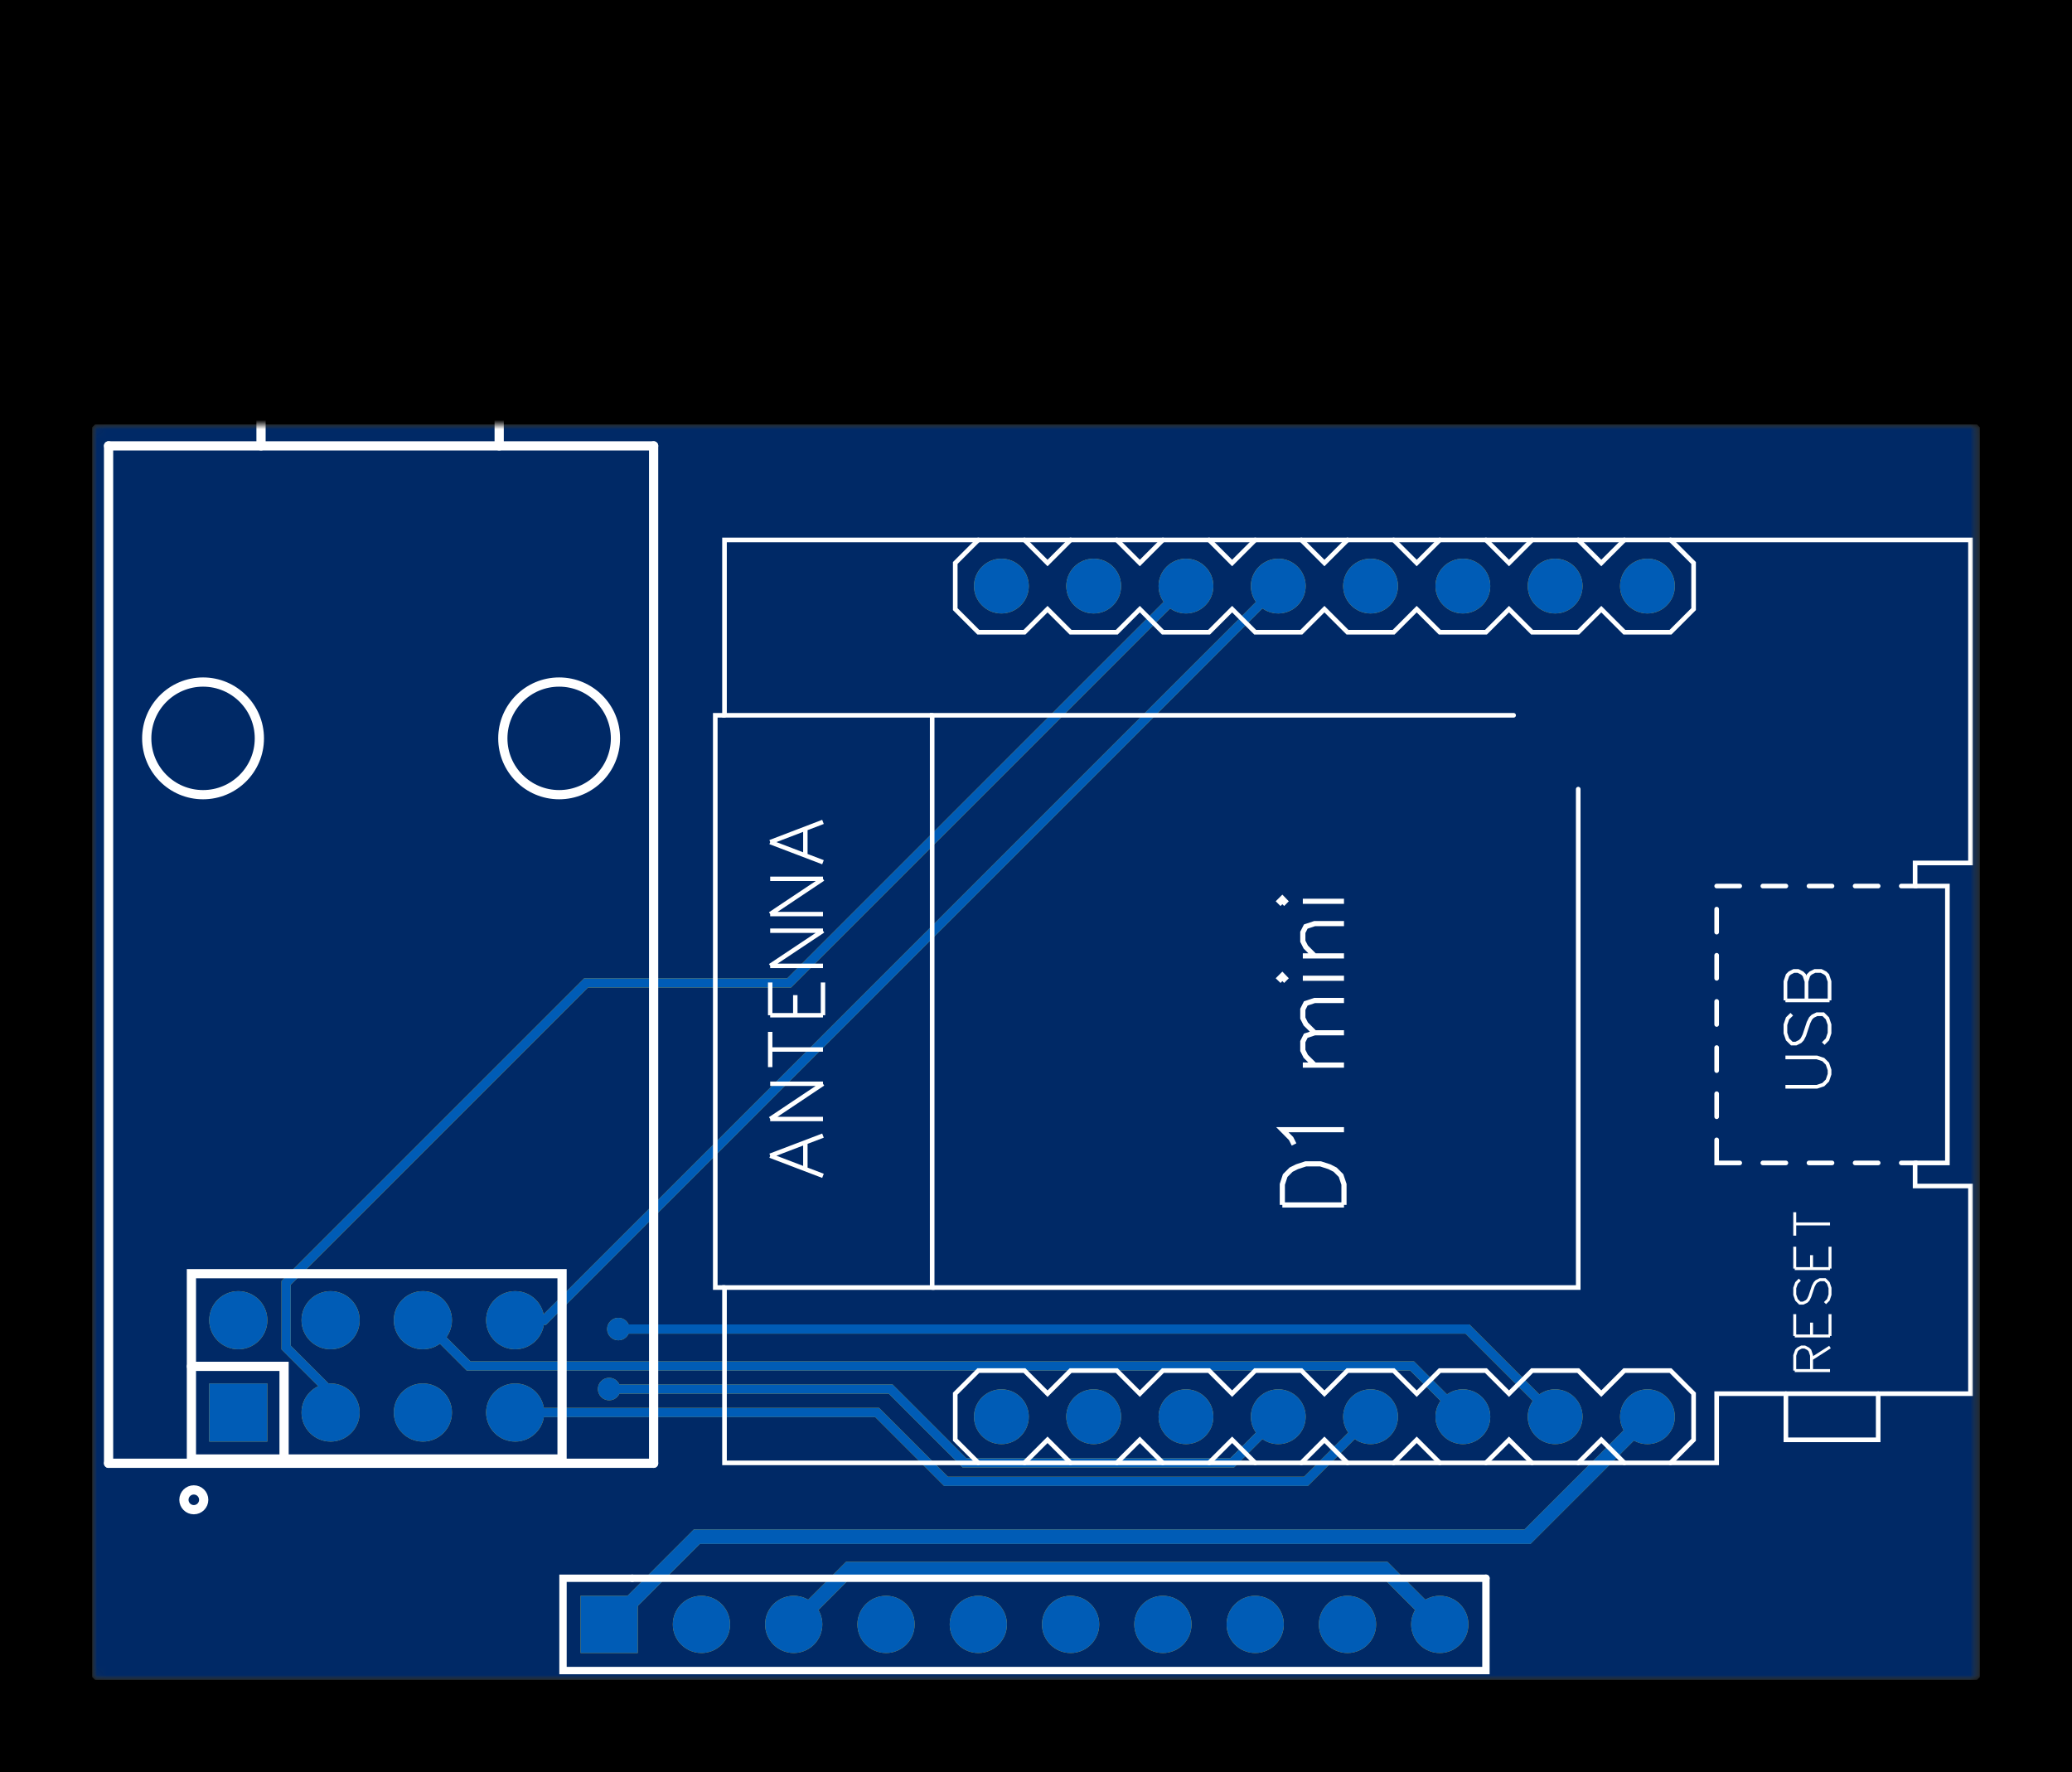 <?xml version="1.0" encoding="utf-8" standalone="no"?><svg xmlns="http://www.w3.org/2000/svg" xmlns:xlink="http://www.w3.org/1999/xlink" width="57.023mm" height="48.768mm" viewBox="3942.5 3181 224.5 192"><title>Photo View</title><rect x="3942.5" y="3181" width="224.5" height="192" fill="#000000" stroke="none"/><defs xmlns="http://www.w3.org/2000/svg" id="patterns"><pattern id="gridPattern" x="4000" y="3000" width="10" height="10" patternUnits="userSpaceOnUse"><rect id="gridCell" x="0" y="0" width="0.5" height="0.5" fill="#FFFFFF" stroke="none"/></pattern><pattern id="gridPattern2" x="4000.5" y="3000.5" width="10" height="10" patternUnits="userSpaceOnUse"><path id="gridCell2" d="M10 0V10H-10" fill="none" stroke="#FFFFFF" stroke-width="0.5" stroke-opacity="0.6"/></pattern><marker id="arrowOnStart" orient="auto" refY="0" refX="0" style="overflow:visible" markerUnits="strokeWidth"><path d="M 2,0 l 4,-2, 0,4 z" stroke-width="6"/></marker><marker id="arrowOnEnd" orient="auto" refY="0" refX="0" style="overflow:visible" markerUnits="strokeWidth"><path d="M -2,0 l -4,-2, 0,4 z" stroke-width="6"/></marker><marker id="arrowOnStartChrome" orient="auto" refY="0" refX="0" style="overflow:visible" markerUnits="strokeWidth"><path d="M 2,0 l 4,-2, 0,4 z" stroke-width="3" stroke="#FFFFFF"/></marker><marker id="arrowOnEndChrome" orient="auto" refY="0" refX="0" style="overflow:visible" markerUnits="strokeWidth"><path d="M -2,0 l -4,-2, 0,4 z" stroke-width="3" stroke="#FFFFFF"/></marker><svg id="icon-lock" title="Unlock" viewBox="0 0 20 20" height="20" width="20"><path stroke="#F0F" stroke-width="2" style="cursor:pointer;fill-opacity:.001;fill:#fff" d="M 5 7 C 5 -1 15 -1 15 7L1 7 1 19 19 19 19 7 15 7"/></svg><mask id="multiLayerMask" maskUnits="userSpaceOnUse" x="3952.5" y="3227" width="204.5" height="136"><path d="M3952.793 3363,3952.5 3362.707,3952.5 3227.293,3952.793 3227,4156.707 3227,4157 3227.293,4157 3362.707,4156.707 3363z" stroke="none" fill="white"/><g fill="black"><circle cx="4009.5" cy="3325" r="0.61" stroke-width="0"/><circle cx="4008.5" cy="3331.5" r="0.61" stroke-width="0"/><circle cx="3998.319" cy="3324.043" r="2.165" stroke-width="0"/><circle cx="3998.319" cy="3334.043" r="2.165" stroke-width="0"/><circle cx="3988.319" cy="3324.043" r="2.165" stroke-width="0"/><circle cx="3988.319" cy="3334.043" r="2.165" stroke-width="0"/><circle cx="3978.319" cy="3324.043" r="2.165" stroke-width="0"/><circle cx="3978.319" cy="3334.043" r="2.165" stroke-width="0"/><circle cx="3968.319" cy="3324.043" r="2.165" stroke-width="0"/><circle cx="3968.319" cy="3334.043" r="2.165" stroke-width="0"/><circle cx="4098.5" cy="3357" r="1.75" stroke-width="0"/><circle cx="4088.5" cy="3357" r="1.75" stroke-width="0"/><circle cx="4078.5" cy="3357" r="1.75" stroke-width="0"/><circle cx="4068.5" cy="3357" r="1.75" stroke-width="0"/><circle cx="4058.5" cy="3357" r="1.75" stroke-width="0"/><circle cx="4048.5" cy="3357" r="1.75" stroke-width="0"/><circle cx="4038.5" cy="3357" r="1.75" stroke-width="0"/><circle cx="4028.5" cy="3357" r="1.75" stroke-width="0"/><circle cx="4018.5" cy="3357" r="1.75" stroke-width="0"/><circle cx="4008.5" cy="3357" r="1.75" stroke-width="0"/><path d="M4122.968 3244.501A1.968 1.968 0 0 1 4119.032 3244.501L4119.032 3244.499A1.968 1.968 0 0 1 4122.968 3244.499z" stroke-width="0"/><path d="M4122.968 3334.501A1.968 1.968 0 0 1 4119.032 3334.501L4119.032 3334.499A1.968 1.968 0 0 1 4122.968 3334.499z" stroke-width="0"/><path d="M4052.968 3244.501A1.968 1.968 0 0 1 4049.032 3244.501L4049.032 3244.499A1.968 1.968 0 0 1 4052.968 3244.499z" stroke-width="0"/><path d="M4062.968 3244.501A1.968 1.968 0 0 1 4059.032 3244.501L4059.032 3244.499A1.968 1.968 0 0 1 4062.968 3244.499z" stroke-width="0"/><path d="M4072.968 3244.501A1.968 1.968 0 0 1 4069.032 3244.501L4069.032 3244.499A1.968 1.968 0 0 1 4072.968 3244.499z" stroke-width="0"/><path d="M4082.968 3244.501A1.968 1.968 0 0 1 4079.032 3244.501L4079.032 3244.499A1.968 1.968 0 0 1 4082.968 3244.499z" stroke-width="0"/><path d="M4092.968 3244.501A1.968 1.968 0 0 1 4089.032 3244.501L4089.032 3244.499A1.968 1.968 0 0 1 4092.968 3244.499z" stroke-width="0"/><path d="M4102.968 3244.501A1.968 1.968 0 0 1 4099.032 3244.501L4099.032 3244.499A1.968 1.968 0 0 1 4102.968 3244.499z" stroke-width="0"/><path d="M4112.968 3244.501A1.968 1.968 0 0 1 4109.032 3244.501L4109.032 3244.499A1.968 1.968 0 0 1 4112.968 3244.499z" stroke-width="0"/><path d="M4052.968 3334.501A1.968 1.968 0 0 1 4049.032 3334.501L4049.032 3334.499A1.968 1.968 0 0 1 4052.968 3334.499z" stroke-width="0"/><path d="M4062.968 3334.501A1.968 1.968 0 0 1 4059.032 3334.501L4059.032 3334.499A1.968 1.968 0 0 1 4062.968 3334.499z" stroke-width="0"/><path d="M4072.968 3334.501A1.968 1.968 0 0 1 4069.032 3334.501L4069.032 3334.499A1.968 1.968 0 0 1 4072.968 3334.499z" stroke-width="0"/><path d="M4082.968 3334.501A1.968 1.968 0 0 1 4079.032 3334.501L4079.032 3334.499A1.968 1.968 0 0 1 4082.968 3334.499z" stroke-width="0"/><path d="M4092.968 3334.501A1.968 1.968 0 0 1 4089.032 3334.501L4089.032 3334.499A1.968 1.968 0 0 1 4092.968 3334.499z" stroke-width="0"/><path d="M4102.968 3334.501A1.968 1.968 0 0 1 4099.032 3334.501L4099.032 3334.499A1.968 1.968 0 0 1 4102.968 3334.499z" stroke-width="0"/><path d="M4112.968 3334.501A1.968 1.968 0 0 1 4109.032 3334.501L4109.032 3334.499A1.968 1.968 0 0 1 4112.968 3334.499z" stroke-width="0"/></g></mask><mask id="topBoardSolderMask" maskUnits="userSpaceOnUse" x="3952.5" y="3227" width="204.5" height="136"><path d="M3952.793 3363,3952.5 3362.707,3952.5 3227.293,3952.793 3227,4156.707 3227,4157 3227.293,4157 3362.707,4156.707 3363z" stroke="none" fill="white"/><g fill="black"><ellipse cx="3998.319" cy="3324.043" rx="3.35" ry="3.35" stroke-width="0" c_etype="pad_outer"/><ellipse cx="3998.319" cy="3334.043" rx="3.35" ry="3.35" stroke-width="0" c_etype="pad_outer"/><ellipse cx="3988.319" cy="3324.043" rx="3.35" ry="3.35" stroke-width="0" c_etype="pad_outer"/><ellipse cx="3988.319" cy="3334.043" rx="3.35" ry="3.35" stroke-width="0" c_etype="pad_outer"/><ellipse cx="3978.319" cy="3324.043" rx="3.35" ry="3.35" stroke-width="0" c_etype="pad_outer"/><ellipse cx="3978.319" cy="3334.043" rx="3.35" ry="3.35" stroke-width="0" c_etype="pad_outer"/><ellipse cx="3968.319" cy="3324.043" rx="3.35" ry="3.35" stroke-width="0" c_etype="pad_outer"/><polygon points="3965.169 3337.393 3965.107 3337.383 3965.051 3337.355 3965.007 3337.311 3964.979 3337.255 3964.969 3337.193 3964.969 3330.894 3964.979 3330.832 3965.007 3330.776 3965.051 3330.732 3965.107 3330.704 3965.169 3330.694 3971.468 3330.694 3971.53 3330.704 3971.586 3330.732 3971.63 3330.776 3971.658 3330.832 3971.668 3330.894 3971.668 3337.193 3971.658 3337.255 3971.63 3337.311 3971.586 3337.355 3971.53 3337.383 3971.468 3337.393" stroke-width="0" c_etype="pad_outer"/><ellipse cx="4098.5" cy="3357" rx="3.3" ry="3.3" stroke-width="0" c_etype="pad_outer"/><ellipse cx="4088.5" cy="3357" rx="3.3" ry="3.3" stroke-width="0" c_etype="pad_outer"/><ellipse cx="4078.5" cy="3357" rx="3.3" ry="3.3" stroke-width="0" c_etype="pad_outer"/><ellipse cx="4068.5" cy="3357" rx="3.3" ry="3.3" stroke-width="0" c_etype="pad_outer"/><ellipse cx="4058.5" cy="3357" rx="3.3" ry="3.3" stroke-width="0" c_etype="pad_outer"/><ellipse cx="4048.5" cy="3357" rx="3.3" ry="3.3" stroke-width="0" c_etype="pad_outer"/><ellipse cx="4038.5" cy="3357" rx="3.3" ry="3.3" stroke-width="0" c_etype="pad_outer"/><ellipse cx="4028.5" cy="3357" rx="3.3" ry="3.3" stroke-width="0" c_etype="pad_outer"/><ellipse cx="4018.5" cy="3357" rx="3.3" ry="3.3" stroke-width="0" c_etype="pad_outer"/><polygon points="4005.4 3360.3 4005.338 3360.29 4005.282 3360.262 4005.238 3360.218 4005.21 3360.162 4005.2 3360.1 4005.2 3353.9 4005.21 3353.838 4005.238 3353.782 4005.282 3353.738 4005.338 3353.71 4005.4 3353.7 4011.6 3353.7 4011.662 3353.71 4011.718 3353.738 4011.762 3353.782 4011.79 3353.838 4011.8 3353.9 4011.8 3360.1 4011.79 3360.162 4011.762 3360.218 4011.718 3360.262 4011.662 3360.29 4011.6 3360.3" stroke-width="0" c_etype="pad_outer"/><ellipse cx="4121" cy="3244.5" rx="3.165" ry="3.165" stroke-width="0" c_etype="pad_outer"/><ellipse cx="4121" cy="3334.5" rx="3.165" ry="3.165" stroke-width="0" c_etype="pad_outer"/><ellipse cx="4051" cy="3244.5" rx="3.165" ry="3.165" stroke-width="0" c_etype="pad_outer"/><ellipse cx="4061" cy="3244.5" rx="3.165" ry="3.165" stroke-width="0" c_etype="pad_outer"/><ellipse cx="4071" cy="3244.5" rx="3.165" ry="3.165" stroke-width="0" c_etype="pad_outer"/><ellipse cx="4081" cy="3244.5" rx="3.165" ry="3.165" stroke-width="0" c_etype="pad_outer"/><ellipse cx="4091" cy="3244.5" rx="3.165" ry="3.165" stroke-width="0" c_etype="pad_outer"/><ellipse cx="4101" cy="3244.5" rx="3.165" ry="3.165" stroke-width="0" c_etype="pad_outer"/><ellipse cx="4111" cy="3244.5" rx="3.165" ry="3.165" stroke-width="0" c_etype="pad_outer"/><ellipse cx="4051" cy="3334.5" rx="3.165" ry="3.165" stroke-width="0" c_etype="pad_outer"/><ellipse cx="4061" cy="3334.5" rx="3.165" ry="3.165" stroke-width="0" c_etype="pad_outer"/><ellipse cx="4071" cy="3334.5" rx="3.165" ry="3.165" stroke-width="0" c_etype="pad_outer"/><ellipse cx="4081" cy="3334.5" rx="3.165" ry="3.165" stroke-width="0" c_etype="pad_outer"/><ellipse cx="4091" cy="3334.5" rx="3.165" ry="3.165" stroke-width="0" c_etype="pad_outer"/><ellipse cx="4101" cy="3334.5" rx="3.165" ry="3.165" stroke-width="0" c_etype="pad_outer"/><ellipse cx="4111" cy="3334.5" rx="3.165" ry="3.165" stroke-width="0" c_etype="pad_outer"/></g></mask><mask id="topSignalSolderMask" maskUnits="userSpaceOnUse" x="3952.5" y="3227" width="204.5" height="136"><path d="M3952.793 3363,3952.5 3362.707,3952.5 3227.293,3952.793 3227,4156.707 3227,4157 3227.293,4157 3362.707,4156.707 3363z" stroke="none" fill="white"/><g fill="black"><ellipse cx="3998.319" cy="3324.043" rx="3.35" ry="3.35" stroke-width="0" c_etype="pad_outer"/><ellipse cx="3998.319" cy="3334.043" rx="3.35" ry="3.35" stroke-width="0" c_etype="pad_outer"/><ellipse cx="3988.319" cy="3324.043" rx="3.35" ry="3.35" stroke-width="0" c_etype="pad_outer"/><ellipse cx="3988.319" cy="3334.043" rx="3.35" ry="3.35" stroke-width="0" c_etype="pad_outer"/><ellipse cx="3978.319" cy="3324.043" rx="3.35" ry="3.35" stroke-width="0" c_etype="pad_outer"/><ellipse cx="3978.319" cy="3334.043" rx="3.35" ry="3.35" stroke-width="0" c_etype="pad_outer"/><ellipse cx="3968.319" cy="3324.043" rx="3.35" ry="3.35" stroke-width="0" c_etype="pad_outer"/><polygon points="3965.169 3337.393 3965.107 3337.383 3965.051 3337.355 3965.007 3337.311 3964.979 3337.255 3964.969 3337.193 3964.969 3330.894 3964.979 3330.832 3965.007 3330.776 3965.051 3330.732 3965.107 3330.704 3965.169 3330.694 3971.468 3330.694 3971.53 3330.704 3971.586 3330.732 3971.63 3330.776 3971.658 3330.832 3971.668 3330.894 3971.668 3337.193 3971.658 3337.255 3971.63 3337.311 3971.586 3337.355 3971.53 3337.383 3971.468 3337.393" stroke-width="0" c_etype="pad_outer"/><ellipse cx="4098.5" cy="3357" rx="3.3" ry="3.3" stroke-width="0" c_etype="pad_outer"/><ellipse cx="4088.5" cy="3357" rx="3.3" ry="3.3" stroke-width="0" c_etype="pad_outer"/><ellipse cx="4078.5" cy="3357" rx="3.3" ry="3.3" stroke-width="0" c_etype="pad_outer"/><ellipse cx="4068.5" cy="3357" rx="3.3" ry="3.3" stroke-width="0" c_etype="pad_outer"/><ellipse cx="4058.5" cy="3357" rx="3.3" ry="3.3" stroke-width="0" c_etype="pad_outer"/><ellipse cx="4048.5" cy="3357" rx="3.3" ry="3.3" stroke-width="0" c_etype="pad_outer"/><ellipse cx="4038.5" cy="3357" rx="3.3" ry="3.3" stroke-width="0" c_etype="pad_outer"/><ellipse cx="4028.5" cy="3357" rx="3.3" ry="3.3" stroke-width="0" c_etype="pad_outer"/><ellipse cx="4018.5" cy="3357" rx="3.3" ry="3.3" stroke-width="0" c_etype="pad_outer"/><polygon points="4005.4 3360.3 4005.338 3360.29 4005.282 3360.262 4005.238 3360.218 4005.21 3360.162 4005.2 3360.1 4005.2 3353.9 4005.21 3353.838 4005.238 3353.782 4005.282 3353.738 4005.338 3353.71 4005.4 3353.7 4011.6 3353.7 4011.662 3353.71 4011.718 3353.738 4011.762 3353.782 4011.79 3353.838 4011.8 3353.9 4011.8 3360.1 4011.79 3360.162 4011.762 3360.218 4011.718 3360.262 4011.662 3360.29 4011.6 3360.3" stroke-width="0" c_etype="pad_outer"/><ellipse cx="4121" cy="3244.5" rx="3.165" ry="3.165" stroke-width="0" c_etype="pad_outer"/><ellipse cx="4121" cy="3334.5" rx="3.165" ry="3.165" stroke-width="0" c_etype="pad_outer"/><ellipse cx="4051" cy="3244.5" rx="3.165" ry="3.165" stroke-width="0" c_etype="pad_outer"/><ellipse cx="4061" cy="3244.5" rx="3.165" ry="3.165" stroke-width="0" c_etype="pad_outer"/><ellipse cx="4071" cy="3244.5" rx="3.165" ry="3.165" stroke-width="0" c_etype="pad_outer"/><ellipse cx="4081" cy="3244.5" rx="3.165" ry="3.165" stroke-width="0" c_etype="pad_outer"/><ellipse cx="4091" cy="3244.5" rx="3.165" ry="3.165" stroke-width="0" c_etype="pad_outer"/><ellipse cx="4101" cy="3244.5" rx="3.165" ry="3.165" stroke-width="0" c_etype="pad_outer"/><ellipse cx="4111" cy="3244.5" rx="3.165" ry="3.165" stroke-width="0" c_etype="pad_outer"/><ellipse cx="4051" cy="3334.5" rx="3.165" ry="3.165" stroke-width="0" c_etype="pad_outer"/><ellipse cx="4061" cy="3334.5" rx="3.165" ry="3.165" stroke-width="0" c_etype="pad_outer"/><ellipse cx="4071" cy="3334.5" rx="3.165" ry="3.165" stroke-width="0" c_etype="pad_outer"/><ellipse cx="4081" cy="3334.5" rx="3.165" ry="3.165" stroke-width="0" c_etype="pad_outer"/><ellipse cx="4091" cy="3334.5" rx="3.165" ry="3.165" stroke-width="0" c_etype="pad_outer"/><ellipse cx="4101" cy="3334.5" rx="3.165" ry="3.165" stroke-width="0" c_etype="pad_outer"/><ellipse cx="4111" cy="3334.5" rx="3.165" ry="3.165" stroke-width="0" c_etype="pad_outer"/></g></mask><mask id="bottomBoardSolderMask" maskUnits="userSpaceOnUse" x="3952.5" y="3227" width="204.5" height="136"><path d="M3952.793 3363,3952.5 3362.707,3952.5 3227.293,3952.793 3227,4156.707 3227,4157 3227.293,4157 3362.707,4156.707 3363z" stroke="none" fill="white"/><g fill="black"><ellipse cx="3998.319" cy="3324.043" rx="3.35" ry="3.35" stroke-width="0" c_etype="pad_outer"/><ellipse cx="3998.319" cy="3334.043" rx="3.35" ry="3.35" stroke-width="0" c_etype="pad_outer"/><ellipse cx="3988.319" cy="3324.043" rx="3.35" ry="3.35" stroke-width="0" c_etype="pad_outer"/><ellipse cx="3988.319" cy="3334.043" rx="3.35" ry="3.35" stroke-width="0" c_etype="pad_outer"/><ellipse cx="3978.319" cy="3324.043" rx="3.35" ry="3.35" stroke-width="0" c_etype="pad_outer"/><ellipse cx="3978.319" cy="3334.043" rx="3.35" ry="3.35" stroke-width="0" c_etype="pad_outer"/><ellipse cx="3968.319" cy="3324.043" rx="3.35" ry="3.35" stroke-width="0" c_etype="pad_outer"/><polygon points="3965.169 3337.393 3965.107 3337.383 3965.051 3337.355 3965.007 3337.311 3964.979 3337.255 3964.969 3337.193 3964.969 3330.894 3964.979 3330.832 3965.007 3330.776 3965.051 3330.732 3965.107 3330.704 3965.169 3330.694 3971.468 3330.694 3971.53 3330.704 3971.586 3330.732 3971.63 3330.776 3971.658 3330.832 3971.668 3330.894 3971.668 3337.193 3971.658 3337.255 3971.63 3337.311 3971.586 3337.355 3971.53 3337.383 3971.468 3337.393" stroke-width="0" c_etype="pad_outer"/><ellipse cx="4098.5" cy="3357" rx="3.3" ry="3.3" stroke-width="0" c_etype="pad_outer"/><ellipse cx="4088.5" cy="3357" rx="3.3" ry="3.3" stroke-width="0" c_etype="pad_outer"/><ellipse cx="4078.5" cy="3357" rx="3.3" ry="3.3" stroke-width="0" c_etype="pad_outer"/><ellipse cx="4068.5" cy="3357" rx="3.3" ry="3.3" stroke-width="0" c_etype="pad_outer"/><ellipse cx="4058.5" cy="3357" rx="3.3" ry="3.3" stroke-width="0" c_etype="pad_outer"/><ellipse cx="4048.5" cy="3357" rx="3.3" ry="3.3" stroke-width="0" c_etype="pad_outer"/><ellipse cx="4038.5" cy="3357" rx="3.3" ry="3.3" stroke-width="0" c_etype="pad_outer"/><ellipse cx="4028.5" cy="3357" rx="3.3" ry="3.3" stroke-width="0" c_etype="pad_outer"/><ellipse cx="4018.5" cy="3357" rx="3.3" ry="3.3" stroke-width="0" c_etype="pad_outer"/><polygon points="4005.4 3360.3 4005.338 3360.29 4005.282 3360.262 4005.238 3360.218 4005.21 3360.162 4005.2 3360.1 4005.2 3353.9 4005.21 3353.838 4005.238 3353.782 4005.282 3353.738 4005.338 3353.71 4005.4 3353.7 4011.6 3353.7 4011.662 3353.71 4011.718 3353.738 4011.762 3353.782 4011.79 3353.838 4011.8 3353.9 4011.8 3360.1 4011.79 3360.162 4011.762 3360.218 4011.718 3360.262 4011.662 3360.29 4011.6 3360.3" stroke-width="0" c_etype="pad_outer"/><ellipse cx="4121" cy="3244.5" rx="3.165" ry="3.165" stroke-width="0" c_etype="pad_outer"/><ellipse cx="4121" cy="3334.5" rx="3.165" ry="3.165" stroke-width="0" c_etype="pad_outer"/><ellipse cx="4051" cy="3244.5" rx="3.165" ry="3.165" stroke-width="0" c_etype="pad_outer"/><ellipse cx="4061" cy="3244.5" rx="3.165" ry="3.165" stroke-width="0" c_etype="pad_outer"/><ellipse cx="4071" cy="3244.5" rx="3.165" ry="3.165" stroke-width="0" c_etype="pad_outer"/><ellipse cx="4081" cy="3244.5" rx="3.165" ry="3.165" stroke-width="0" c_etype="pad_outer"/><ellipse cx="4091" cy="3244.5" rx="3.165" ry="3.165" stroke-width="0" c_etype="pad_outer"/><ellipse cx="4101" cy="3244.5" rx="3.165" ry="3.165" stroke-width="0" c_etype="pad_outer"/><ellipse cx="4111" cy="3244.5" rx="3.165" ry="3.165" stroke-width="0" c_etype="pad_outer"/><ellipse cx="4051" cy="3334.5" rx="3.165" ry="3.165" stroke-width="0" c_etype="pad_outer"/><ellipse cx="4061" cy="3334.5" rx="3.165" ry="3.165" stroke-width="0" c_etype="pad_outer"/><ellipse cx="4071" cy="3334.5" rx="3.165" ry="3.165" stroke-width="0" c_etype="pad_outer"/><ellipse cx="4081" cy="3334.5" rx="3.165" ry="3.165" stroke-width="0" c_etype="pad_outer"/><ellipse cx="4091" cy="3334.5" rx="3.165" ry="3.165" stroke-width="0" c_etype="pad_outer"/><ellipse cx="4101" cy="3334.5" rx="3.165" ry="3.165" stroke-width="0" c_etype="pad_outer"/><ellipse cx="4111" cy="3334.5" rx="3.165" ry="3.165" stroke-width="0" c_etype="pad_outer"/></g></mask><mask id="bottomSignalSolderMask" maskUnits="userSpaceOnUse" x="3952.5" y="3227" width="204.5" height="136"><path d="M3952.793 3363,3952.5 3362.707,3952.5 3227.293,3952.793 3227,4156.707 3227,4157 3227.293,4157 3362.707,4156.707 3363z" stroke="none" fill="white"/><g fill="black"><ellipse cx="3998.319" cy="3324.043" rx="3.35" ry="3.35" stroke-width="0" c_etype="pad_outer"/><ellipse cx="3998.319" cy="3334.043" rx="3.35" ry="3.35" stroke-width="0" c_etype="pad_outer"/><ellipse cx="3988.319" cy="3324.043" rx="3.35" ry="3.35" stroke-width="0" c_etype="pad_outer"/><ellipse cx="3988.319" cy="3334.043" rx="3.35" ry="3.35" stroke-width="0" c_etype="pad_outer"/><ellipse cx="3978.319" cy="3324.043" rx="3.35" ry="3.35" stroke-width="0" c_etype="pad_outer"/><ellipse cx="3978.319" cy="3334.043" rx="3.35" ry="3.35" stroke-width="0" c_etype="pad_outer"/><ellipse cx="3968.319" cy="3324.043" rx="3.35" ry="3.35" stroke-width="0" c_etype="pad_outer"/><polygon points="3965.169 3337.393 3965.107 3337.383 3965.051 3337.355 3965.007 3337.311 3964.979 3337.255 3964.969 3337.193 3964.969 3330.894 3964.979 3330.832 3965.007 3330.776 3965.051 3330.732 3965.107 3330.704 3965.169 3330.694 3971.468 3330.694 3971.53 3330.704 3971.586 3330.732 3971.63 3330.776 3971.658 3330.832 3971.668 3330.894 3971.668 3337.193 3971.658 3337.255 3971.63 3337.311 3971.586 3337.355 3971.53 3337.383 3971.468 3337.393" stroke-width="0" c_etype="pad_outer"/><ellipse cx="4098.5" cy="3357" rx="3.3" ry="3.3" stroke-width="0" c_etype="pad_outer"/><ellipse cx="4088.5" cy="3357" rx="3.3" ry="3.3" stroke-width="0" c_etype="pad_outer"/><ellipse cx="4078.5" cy="3357" rx="3.3" ry="3.3" stroke-width="0" c_etype="pad_outer"/><ellipse cx="4068.5" cy="3357" rx="3.3" ry="3.3" stroke-width="0" c_etype="pad_outer"/><ellipse cx="4058.5" cy="3357" rx="3.3" ry="3.3" stroke-width="0" c_etype="pad_outer"/><ellipse cx="4048.5" cy="3357" rx="3.3" ry="3.3" stroke-width="0" c_etype="pad_outer"/><ellipse cx="4038.5" cy="3357" rx="3.3" ry="3.3" stroke-width="0" c_etype="pad_outer"/><ellipse cx="4028.5" cy="3357" rx="3.3" ry="3.3" stroke-width="0" c_etype="pad_outer"/><ellipse cx="4018.5" cy="3357" rx="3.3" ry="3.3" stroke-width="0" c_etype="pad_outer"/><polygon points="4005.4 3360.3 4005.338 3360.29 4005.282 3360.262 4005.238 3360.218 4005.21 3360.162 4005.2 3360.1 4005.2 3353.9 4005.21 3353.838 4005.238 3353.782 4005.282 3353.738 4005.338 3353.71 4005.4 3353.7 4011.6 3353.7 4011.662 3353.71 4011.718 3353.738 4011.762 3353.782 4011.79 3353.838 4011.8 3353.9 4011.8 3360.1 4011.79 3360.162 4011.762 3360.218 4011.718 3360.262 4011.662 3360.29 4011.6 3360.3" stroke-width="0" c_etype="pad_outer"/><ellipse cx="4121" cy="3244.5" rx="3.165" ry="3.165" stroke-width="0" c_etype="pad_outer"/><ellipse cx="4121" cy="3334.5" rx="3.165" ry="3.165" stroke-width="0" c_etype="pad_outer"/><ellipse cx="4051" cy="3244.5" rx="3.165" ry="3.165" stroke-width="0" c_etype="pad_outer"/><ellipse cx="4061" cy="3244.5" rx="3.165" ry="3.165" stroke-width="0" c_etype="pad_outer"/><ellipse cx="4071" cy="3244.5" rx="3.165" ry="3.165" stroke-width="0" c_etype="pad_outer"/><ellipse cx="4081" cy="3244.5" rx="3.165" ry="3.165" stroke-width="0" c_etype="pad_outer"/><ellipse cx="4091" cy="3244.5" rx="3.165" ry="3.165" stroke-width="0" c_etype="pad_outer"/><ellipse cx="4101" cy="3244.5" rx="3.165" ry="3.165" stroke-width="0" c_etype="pad_outer"/><ellipse cx="4111" cy="3244.5" rx="3.165" ry="3.165" stroke-width="0" c_etype="pad_outer"/><ellipse cx="4051" cy="3334.5" rx="3.165" ry="3.165" stroke-width="0" c_etype="pad_outer"/><ellipse cx="4061" cy="3334.5" rx="3.165" ry="3.165" stroke-width="0" c_etype="pad_outer"/><ellipse cx="4071" cy="3334.5" rx="3.165" ry="3.165" stroke-width="0" c_etype="pad_outer"/><ellipse cx="4081" cy="3334.5" rx="3.165" ry="3.165" stroke-width="0" c_etype="pad_outer"/><ellipse cx="4091" cy="3334.5" rx="3.165" ry="3.165" stroke-width="0" c_etype="pad_outer"/><ellipse cx="4101" cy="3334.5" rx="3.165" ry="3.165" stroke-width="0" c_etype="pad_outer"/><ellipse cx="4111" cy="3334.5" rx="3.165" ry="3.165" stroke-width="0" c_etype="pad_outer"/></g></mask></defs><g xmlns="http://www.w3.org/2000/svg" id="g1" mask="url(#multiLayerMask)" class="photoview"><g id="layer_other" class="shapeBox"><path d="M3952.793 3363,3952.5 3362.707,3952.5 3227.293,3952.793 3227,4156.707 3227,4157 3227.293,4157 3362.707,4156.707 3363z" stroke="none" id="boardOutlineReal" fill="#80785F"/><path d="M3952.793 3363,3952.5 3362.707,3952.5 3227.293,3952.793 3227,4156.707 3227,4157 3227.293,4157 3362.707,4156.707 3363z" stroke="none" id="topBoardSolderReal" mask="url(#topBoardSolderMask)" fill="#002966"/><g id="topSignalReal" fill="#DCAA14" stroke="#DCAA14"><polyline points="4008.5 3357 4018 3347.5 4108 3347.5 4121 3334.5" stroke-width="1.575" c_shapetype="line" stroke-linecap="round" fill="none" layerid="1" net="" id="gge1059_1" locked="0"/><polyline points="4028.5 3357 4034.5 3351 4092.5 3351 4098.5 3357" stroke-width="1.575" c_shapetype="line" stroke-linecap="round" fill="none" layerid="1" net="" id="gge1056_1" locked="0"/><polyline points="4081 3334.5 4076 3339.5 4072.5 3339.5 4047 3339.5 4039.5 3332 4039 3331.5 4008.5 3331.5" stroke-width="1" c_shapetype="line" stroke-linecap="round" fill="none" layerid="1" net="" id="gge1025_1" locked="0"/><polyline points="3998.32 3334.04 4037.54 3334.04 4045 3341.5 4084 3341.5 4091 3334.5" stroke-width="1" c_shapetype="line" stroke-linecap="round" fill="none" layerid="1" net="" id="gge1022_1" locked="0"/><polyline points="4111 3334.5 4101.5 3325 4009.5 3325" stroke-width="1" c_shapetype="line" stroke-linecap="round" fill="none" layerid="1" net="" id="gge1012_1" locked="0"/><polyline points="3988.319 3324.043 3993.276 3329 4095.5 3329 4101 3334.5" stroke-width="1" c_shapetype="line" stroke-linecap="round" fill="none" layerid="1" net="" id="gge1006_1" locked="0"/><polyline points="3978.319 3334.043 3978.319 3331.819 3973.5 3327 3973.5 3320 4006 3287.5 4028 3287.5 4071 3244.5" stroke-width="1" c_shapetype="line" stroke-linecap="round" fill="none" layerid="1" net="" id="gge1003_1" locked="0"/><polyline points="3998.319 3324.043 4001.457 3324.043 4081 3244.5" stroke-width="1" c_shapetype="line" stroke-linecap="round" fill="none" layerid="1" net="" id="gge997_1" locked="0"/><g c_partid="part_via" c_etype="pinpart" layerid="11" id="gge1013_11" c_origin="4009.5,3325" net="" c_rotation="undefined"><circle cx="4009.5" cy="3325" r="1.22" stroke-width="0"/></g><g c_partid="part_via" c_etype="pinpart" layerid="11" id="gge1026_11" c_origin="4008.5,3331.5" net="" c_rotation="undefined"><circle cx="4008.5" cy="3331.5" r="1.22" stroke-width="0"/></g><g c_partid="part_pad" c_etype="pinpart" layerid="11" id="gge96_11" c_origin="3998.319,3324.043" net="" c_rotation="0" c_width="6.299" c_height="6.299"><ellipse cx="3998.319" cy="3324.043" rx="3.15" ry="3.15" stroke-width="0" c_etype="pad_shell"/></g><g c_partid="part_pad" c_etype="pinpart" layerid="11" id="gge111_11" c_origin="3998.319,3334.043" net="" c_rotation="0" c_width="6.299" c_height="6.299"><ellipse cx="3998.319" cy="3334.043" rx="3.15" ry="3.15" stroke-width="0" c_etype="pad_shell"/></g><g c_partid="part_pad" c_etype="pinpart" layerid="11" id="gge126_11" c_origin="3988.319,3324.043" net="" c_rotation="0" c_width="6.299" c_height="6.299"><ellipse cx="3988.319" cy="3324.043" rx="3.15" ry="3.15" stroke-width="0" c_etype="pad_shell"/></g><g c_partid="part_pad" c_etype="pinpart" layerid="11" id="gge141_11" c_origin="3988.319,3334.043" net="" c_rotation="0" c_width="6.299" c_height="6.299"><ellipse cx="3988.319" cy="3334.043" rx="3.15" ry="3.15" stroke-width="0" c_etype="pad_shell"/></g><g c_partid="part_pad" c_etype="pinpart" layerid="11" id="gge156_11" c_origin="3978.319,3324.043" net="" c_rotation="0" c_width="6.299" c_height="6.299"><ellipse cx="3978.319" cy="3324.043" rx="3.15" ry="3.15" stroke-width="0" c_etype="pad_shell"/></g><g c_partid="part_pad" c_etype="pinpart" layerid="11" id="gge171_11" c_origin="3978.319,3334.043" net="" c_rotation="0" c_width="6.299" c_height="6.299"><ellipse cx="3978.319" cy="3334.043" rx="3.15" ry="3.15" stroke-width="0" c_etype="pad_shell"/></g><g c_partid="part_pad" c_etype="pinpart" layerid="11" id="gge186_11" c_origin="3968.319,3324.043" net="" c_rotation="0" c_width="6.299" c_height="6.299"><ellipse cx="3968.319" cy="3324.043" rx="3.15" ry="3.15" stroke-width="0" c_etype="pad_shell"/></g><g c_partid="part_pad" c_etype="pinpart" layerid="11" id="gge201_11" c_origin="3968.319,3334.043" net="" c_rotation="0" c_width="6.299" c_height="6.299"><polygon points="3965.169 3330.894 3971.468 3330.894 3971.468 3337.193 3965.169 3337.193" stroke-width="0" c_etype="pad_shell"/></g><g c_partid="part_pad" c_etype="pinpart" layerid="11" id="gge282_11" c_origin="4098.5,3357" net="" c_rotation="0" c_width="6.2" c_height="6.2"><ellipse cx="4098.5" cy="3357" rx="3.1" ry="3.1" stroke-width="0" c_etype="pad_shell"/></g><g c_partid="part_pad" c_etype="pinpart" layerid="11" id="gge297_11" c_origin="4088.5,3357" net="" c_rotation="0" c_width="6.2" c_height="6.2"><ellipse cx="4088.5" cy="3357" rx="3.1" ry="3.1" stroke-width="0" c_etype="pad_shell"/></g><g c_partid="part_pad" c_etype="pinpart" layerid="11" id="gge312_11" c_origin="4078.5,3357" net="" c_rotation="0" c_width="6.2" c_height="6.2"><ellipse cx="4078.5" cy="3357" rx="3.1" ry="3.1" stroke-width="0" c_etype="pad_shell"/></g><g c_partid="part_pad" c_etype="pinpart" layerid="11" id="gge327_11" c_origin="4068.5,3357" net="" c_rotation="0" c_width="6.2" c_height="6.2"><ellipse cx="4068.5" cy="3357" rx="3.1" ry="3.1" stroke-width="0" c_etype="pad_shell"/></g><g c_partid="part_pad" c_etype="pinpart" layerid="11" id="gge342_11" c_origin="4058.5,3357" net="" c_rotation="0" c_width="6.2" c_height="6.2"><ellipse cx="4058.5" cy="3357" rx="3.1" ry="3.1" stroke-width="0" c_etype="pad_shell"/></g><g c_partid="part_pad" c_etype="pinpart" layerid="11" id="gge357_11" c_origin="4048.5,3357" net="" c_rotation="0" c_width="6.2" c_height="6.2"><ellipse cx="4048.5" cy="3357" rx="3.1" ry="3.1" stroke-width="0" c_etype="pad_shell"/></g><g c_partid="part_pad" c_etype="pinpart" layerid="11" id="gge372_11" c_origin="4038.5,3357" net="" c_rotation="0" c_width="6.2" c_height="6.2"><ellipse cx="4038.5" cy="3357" rx="3.1" ry="3.1" stroke-width="0" c_etype="pad_shell"/></g><g c_partid="part_pad" c_etype="pinpart" layerid="11" id="gge387_11" c_origin="4028.5,3357" net="" c_rotation="0" c_width="6.2" c_height="6.2"><ellipse cx="4028.5" cy="3357" rx="3.1" ry="3.1" stroke-width="0" c_etype="pad_shell"/></g><g c_partid="part_pad" c_etype="pinpart" layerid="11" id="gge402_11" c_origin="4018.5,3357" net="" c_rotation="0" c_width="6.2" c_height="6.2"><ellipse cx="4018.5" cy="3357" rx="3.1" ry="3.1" stroke-width="0" c_etype="pad_shell"/></g><g c_partid="part_pad" c_etype="pinpart" layerid="11" id="gge417_11" c_origin="4008.5,3357" net="" c_rotation="0" c_width="6.2" c_height="6.2"><polygon points="4005.4 3353.9 4011.6 3353.9 4011.6 3360.1 4005.4 3360.1" stroke-width="0" c_etype="pad_shell"/></g><g c_partid="part_pad" c_etype="pinpart" layerid="11" id="gge648_11" c_origin="4121,3244.5" net="" c_rotation="90" c_width="5.937" c_height="5.937"><ellipse cx="4121" cy="3244.5" rx="2.969" ry="2.969" stroke-width="0" c_etype="pad_shell"/></g><g c_partid="part_pad" c_etype="pinpart" layerid="11" id="gge663_11" c_origin="4121,3334.5" net="" c_rotation="90" c_width="5.937" c_height="5.937"><ellipse cx="4121" cy="3334.5" rx="2.969" ry="2.969" stroke-width="0" c_etype="pad_shell"/></g><g c_partid="part_pad" c_etype="pinpart" layerid="11" id="gge678_11" c_origin="4051,3244.5" net="" c_rotation="90" c_width="5.937" c_height="5.937"><ellipse cx="4051" cy="3244.5" rx="2.969" ry="2.969" stroke-width="0" c_etype="pad_shell"/></g><g c_partid="part_pad" c_etype="pinpart" layerid="11" id="gge693_11" c_origin="4061,3244.5" net="" c_rotation="90" c_width="5.937" c_height="5.937"><ellipse cx="4061" cy="3244.5" rx="2.969" ry="2.969" stroke-width="0" c_etype="pad_shell"/></g><g c_partid="part_pad" c_etype="pinpart" layerid="11" id="gge708_11" c_origin="4071,3244.5" net="" c_rotation="90" c_width="5.937" c_height="5.937"><ellipse cx="4071" cy="3244.5" rx="2.969" ry="2.969" stroke-width="0" c_etype="pad_shell"/></g><g c_partid="part_pad" c_etype="pinpart" layerid="11" id="gge723_11" c_origin="4081,3244.5" net="" c_rotation="90" c_width="5.937" c_height="5.937"><ellipse cx="4081" cy="3244.5" rx="2.969" ry="2.969" stroke-width="0" c_etype="pad_shell"/></g><g c_partid="part_pad" c_etype="pinpart" layerid="11" id="gge738_11" c_origin="4091,3244.5" net="" c_rotation="90" c_width="5.937" c_height="5.937"><ellipse cx="4091" cy="3244.5" rx="2.969" ry="2.969" stroke-width="0" c_etype="pad_shell"/></g><g c_partid="part_pad" c_etype="pinpart" layerid="11" id="gge753_11" c_origin="4101,3244.5" net="" c_rotation="90" c_width="5.937" c_height="5.937"><ellipse cx="4101" cy="3244.5" rx="2.969" ry="2.969" stroke-width="0" c_etype="pad_shell"/></g><g c_partid="part_pad" c_etype="pinpart" layerid="11" id="gge768_11" c_origin="4111,3244.5" net="" c_rotation="90" c_width="5.937" c_height="5.937"><ellipse cx="4111" cy="3244.5" rx="2.969" ry="2.969" stroke-width="0" c_etype="pad_shell"/></g><g c_partid="part_pad" c_etype="pinpart" layerid="11" id="gge783_11" c_origin="4051,3334.5" net="" c_rotation="90" c_width="5.937" c_height="5.937"><ellipse cx="4051" cy="3334.5" rx="2.969" ry="2.969" stroke-width="0" c_etype="pad_shell"/></g><g c_partid="part_pad" c_etype="pinpart" layerid="11" id="gge798_11" c_origin="4061,3334.5" net="" c_rotation="90" c_width="5.937" c_height="5.937"><ellipse cx="4061" cy="3334.5" rx="2.969" ry="2.969" stroke-width="0" c_etype="pad_shell"/></g><g c_partid="part_pad" c_etype="pinpart" layerid="11" id="gge813_11" c_origin="4071,3334.5" net="" c_rotation="90" c_width="5.937" c_height="5.937"><ellipse cx="4071" cy="3334.5" rx="2.969" ry="2.969" stroke-width="0" c_etype="pad_shell"/></g><g c_partid="part_pad" c_etype="pinpart" layerid="11" id="gge828_11" c_origin="4081,3334.5" net="" c_rotation="90" c_width="5.937" c_height="5.937"><ellipse cx="4081" cy="3334.5" rx="2.969" ry="2.969" stroke-width="0" c_etype="pad_shell"/></g><g c_partid="part_pad" c_etype="pinpart" layerid="11" id="gge843_11" c_origin="4091,3334.5" net="" c_rotation="90" c_width="5.937" c_height="5.937"><ellipse cx="4091" cy="3334.5" rx="2.969" ry="2.969" stroke-width="0" c_etype="pad_shell"/></g><g c_partid="part_pad" c_etype="pinpart" layerid="11" id="gge858_11" c_origin="4101,3334.5" net="" c_rotation="90" c_width="5.937" c_height="5.937"><ellipse cx="4101" cy="3334.5" rx="2.969" ry="2.969" stroke-width="0" c_etype="pad_shell"/></g><g c_partid="part_pad" c_etype="pinpart" layerid="11" id="gge873_11" c_origin="4111,3334.5" net="" c_rotation="90" c_width="5.937" c_height="5.937"><ellipse cx="4111" cy="3334.5" rx="2.969" ry="2.969" stroke-width="0" c_etype="pad_shell"/></g></g><g id="topSignalSolderReal" mask="url(#topSignalSolderMask)" fill="#005CB6" stroke="#005CB6"><polyline points="4008.5 3357 4018 3347.5 4108 3347.5 4121 3334.5" stroke-width="1.575" c_shapetype="line" stroke-linecap="round" fill="none" layerid="1" net="" id="gge1059_1" locked="0"/><polyline points="4028.5 3357 4034.5 3351 4092.5 3351 4098.5 3357" stroke-width="1.575" c_shapetype="line" stroke-linecap="round" fill="none" layerid="1" net="" id="gge1056_1" locked="0"/><polyline points="4081 3334.5 4076 3339.5 4072.5 3339.5 4047 3339.5 4039.5 3332 4039 3331.5 4008.5 3331.5" stroke-width="1" c_shapetype="line" stroke-linecap="round" fill="none" layerid="1" net="" id="gge1025_1" locked="0"/><polyline points="3998.32 3334.04 4037.54 3334.04 4045 3341.5 4084 3341.5 4091 3334.5" stroke-width="1" c_shapetype="line" stroke-linecap="round" fill="none" layerid="1" net="" id="gge1022_1" locked="0"/><polyline points="4111 3334.5 4101.5 3325 4009.5 3325" stroke-width="1" c_shapetype="line" stroke-linecap="round" fill="none" layerid="1" net="" id="gge1012_1" locked="0"/><polyline points="3988.319 3324.043 3993.276 3329 4095.5 3329 4101 3334.5" stroke-width="1" c_shapetype="line" stroke-linecap="round" fill="none" layerid="1" net="" id="gge1006_1" locked="0"/><polyline points="3978.319 3334.043 3978.319 3331.819 3973.5 3327 3973.5 3320 4006 3287.5 4028 3287.5 4071 3244.5" stroke-width="1" c_shapetype="line" stroke-linecap="round" fill="none" layerid="1" net="" id="gge1003_1" locked="0"/><polyline points="3998.319 3324.043 4001.457 3324.043 4081 3244.5" stroke-width="1" c_shapetype="line" stroke-linecap="round" fill="none" layerid="1" net="" id="gge997_1" locked="0"/><g c_partid="part_via" c_etype="pinpart" layerid="11" id="gge1013_11" c_origin="4009.5,3325" net="" c_rotation="undefined"><circle cx="4009.5" cy="3325" r="1.22" stroke-width="0"/></g><g c_partid="part_via" c_etype="pinpart" layerid="11" id="gge1026_11" c_origin="4008.5,3331.5" net="" c_rotation="undefined"><circle cx="4008.5" cy="3331.5" r="1.22" stroke-width="0"/></g><g c_partid="part_pad" c_etype="pinpart" layerid="11" id="gge96_11" c_origin="3998.319,3324.043" net="" c_rotation="0" c_width="6.299" c_height="6.299"><ellipse cx="3998.319" cy="3324.043" rx="3.15" ry="3.15" stroke-width="0" c_etype="pad_shell"/></g><g c_partid="part_pad" c_etype="pinpart" layerid="11" id="gge111_11" c_origin="3998.319,3334.043" net="" c_rotation="0" c_width="6.299" c_height="6.299"><ellipse cx="3998.319" cy="3334.043" rx="3.15" ry="3.15" stroke-width="0" c_etype="pad_shell"/></g><g c_partid="part_pad" c_etype="pinpart" layerid="11" id="gge126_11" c_origin="3988.319,3324.043" net="" c_rotation="0" c_width="6.299" c_height="6.299"><ellipse cx="3988.319" cy="3324.043" rx="3.15" ry="3.15" stroke-width="0" c_etype="pad_shell"/></g><g c_partid="part_pad" c_etype="pinpart" layerid="11" id="gge141_11" c_origin="3988.319,3334.043" net="" c_rotation="0" c_width="6.299" c_height="6.299"><ellipse cx="3988.319" cy="3334.043" rx="3.15" ry="3.15" stroke-width="0" c_etype="pad_shell"/></g><g c_partid="part_pad" c_etype="pinpart" layerid="11" id="gge156_11" c_origin="3978.319,3324.043" net="" c_rotation="0" c_width="6.299" c_height="6.299"><ellipse cx="3978.319" cy="3324.043" rx="3.15" ry="3.15" stroke-width="0" c_etype="pad_shell"/></g><g c_partid="part_pad" c_etype="pinpart" layerid="11" id="gge171_11" c_origin="3978.319,3334.043" net="" c_rotation="0" c_width="6.299" c_height="6.299"><ellipse cx="3978.319" cy="3334.043" rx="3.15" ry="3.15" stroke-width="0" c_etype="pad_shell"/></g><g c_partid="part_pad" c_etype="pinpart" layerid="11" id="gge186_11" c_origin="3968.319,3324.043" net="" c_rotation="0" c_width="6.299" c_height="6.299"><ellipse cx="3968.319" cy="3324.043" rx="3.15" ry="3.15" stroke-width="0" c_etype="pad_shell"/></g><g c_partid="part_pad" c_etype="pinpart" layerid="11" id="gge201_11" c_origin="3968.319,3334.043" net="" c_rotation="0" c_width="6.299" c_height="6.299"><polygon points="3965.169 3330.894 3971.468 3330.894 3971.468 3337.193 3965.169 3337.193" stroke-width="0" c_etype="pad_shell"/></g><g c_partid="part_pad" c_etype="pinpart" layerid="11" id="gge282_11" c_origin="4098.5,3357" net="" c_rotation="0" c_width="6.2" c_height="6.2"><ellipse cx="4098.5" cy="3357" rx="3.1" ry="3.1" stroke-width="0" c_etype="pad_shell"/></g><g c_partid="part_pad" c_etype="pinpart" layerid="11" id="gge297_11" c_origin="4088.5,3357" net="" c_rotation="0" c_width="6.2" c_height="6.2"><ellipse cx="4088.5" cy="3357" rx="3.1" ry="3.1" stroke-width="0" c_etype="pad_shell"/></g><g c_partid="part_pad" c_etype="pinpart" layerid="11" id="gge312_11" c_origin="4078.5,3357" net="" c_rotation="0" c_width="6.2" c_height="6.2"><ellipse cx="4078.5" cy="3357" rx="3.1" ry="3.1" stroke-width="0" c_etype="pad_shell"/></g><g c_partid="part_pad" c_etype="pinpart" layerid="11" id="gge327_11" c_origin="4068.5,3357" net="" c_rotation="0" c_width="6.2" c_height="6.2"><ellipse cx="4068.5" cy="3357" rx="3.1" ry="3.1" stroke-width="0" c_etype="pad_shell"/></g><g c_partid="part_pad" c_etype="pinpart" layerid="11" id="gge342_11" c_origin="4058.5,3357" net="" c_rotation="0" c_width="6.2" c_height="6.2"><ellipse cx="4058.5" cy="3357" rx="3.1" ry="3.1" stroke-width="0" c_etype="pad_shell"/></g><g c_partid="part_pad" c_etype="pinpart" layerid="11" id="gge357_11" c_origin="4048.5,3357" net="" c_rotation="0" c_width="6.2" c_height="6.2"><ellipse cx="4048.5" cy="3357" rx="3.1" ry="3.1" stroke-width="0" c_etype="pad_shell"/></g><g c_partid="part_pad" c_etype="pinpart" layerid="11" id="gge372_11" c_origin="4038.5,3357" net="" c_rotation="0" c_width="6.2" c_height="6.2"><ellipse cx="4038.5" cy="3357" rx="3.1" ry="3.1" stroke-width="0" c_etype="pad_shell"/></g><g c_partid="part_pad" c_etype="pinpart" layerid="11" id="gge387_11" c_origin="4028.5,3357" net="" c_rotation="0" c_width="6.2" c_height="6.2"><ellipse cx="4028.5" cy="3357" rx="3.1" ry="3.1" stroke-width="0" c_etype="pad_shell"/></g><g c_partid="part_pad" c_etype="pinpart" layerid="11" id="gge402_11" c_origin="4018.5,3357" net="" c_rotation="0" c_width="6.2" c_height="6.2"><ellipse cx="4018.5" cy="3357" rx="3.1" ry="3.1" stroke-width="0" c_etype="pad_shell"/></g><g c_partid="part_pad" c_etype="pinpart" layerid="11" id="gge417_11" c_origin="4008.5,3357" net="" c_rotation="0" c_width="6.2" c_height="6.2"><polygon points="4005.4 3353.9 4011.6 3353.9 4011.6 3360.1 4005.4 3360.1" stroke-width="0" c_etype="pad_shell"/></g><g c_partid="part_pad" c_etype="pinpart" layerid="11" id="gge648_11" c_origin="4121,3244.5" net="" c_rotation="90" c_width="5.937" c_height="5.937"><ellipse cx="4121" cy="3244.5" rx="2.969" ry="2.969" stroke-width="0" c_etype="pad_shell"/></g><g c_partid="part_pad" c_etype="pinpart" layerid="11" id="gge663_11" c_origin="4121,3334.5" net="" c_rotation="90" c_width="5.937" c_height="5.937"><ellipse cx="4121" cy="3334.5" rx="2.969" ry="2.969" stroke-width="0" c_etype="pad_shell"/></g><g c_partid="part_pad" c_etype="pinpart" layerid="11" id="gge678_11" c_origin="4051,3244.5" net="" c_rotation="90" c_width="5.937" c_height="5.937"><ellipse cx="4051" cy="3244.5" rx="2.969" ry="2.969" stroke-width="0" c_etype="pad_shell"/></g><g c_partid="part_pad" c_etype="pinpart" layerid="11" id="gge693_11" c_origin="4061,3244.5" net="" c_rotation="90" c_width="5.937" c_height="5.937"><ellipse cx="4061" cy="3244.5" rx="2.969" ry="2.969" stroke-width="0" c_etype="pad_shell"/></g><g c_partid="part_pad" c_etype="pinpart" layerid="11" id="gge708_11" c_origin="4071,3244.5" net="" c_rotation="90" c_width="5.937" c_height="5.937"><ellipse cx="4071" cy="3244.5" rx="2.969" ry="2.969" stroke-width="0" c_etype="pad_shell"/></g><g c_partid="part_pad" c_etype="pinpart" layerid="11" id="gge723_11" c_origin="4081,3244.5" net="" c_rotation="90" c_width="5.937" c_height="5.937"><ellipse cx="4081" cy="3244.5" rx="2.969" ry="2.969" stroke-width="0" c_etype="pad_shell"/></g><g c_partid="part_pad" c_etype="pinpart" layerid="11" id="gge738_11" c_origin="4091,3244.5" net="" c_rotation="90" c_width="5.937" c_height="5.937"><ellipse cx="4091" cy="3244.5" rx="2.969" ry="2.969" stroke-width="0" c_etype="pad_shell"/></g><g c_partid="part_pad" c_etype="pinpart" layerid="11" id="gge753_11" c_origin="4101,3244.5" net="" c_rotation="90" c_width="5.937" c_height="5.937"><ellipse cx="4101" cy="3244.5" rx="2.969" ry="2.969" stroke-width="0" c_etype="pad_shell"/></g><g c_partid="part_pad" c_etype="pinpart" layerid="11" id="gge768_11" c_origin="4111,3244.5" net="" c_rotation="90" c_width="5.937" c_height="5.937"><ellipse cx="4111" cy="3244.5" rx="2.969" ry="2.969" stroke-width="0" c_etype="pad_shell"/></g><g c_partid="part_pad" c_etype="pinpart" layerid="11" id="gge783_11" c_origin="4051,3334.5" net="" c_rotation="90" c_width="5.937" c_height="5.937"><ellipse cx="4051" cy="3334.5" rx="2.969" ry="2.969" stroke-width="0" c_etype="pad_shell"/></g><g c_partid="part_pad" c_etype="pinpart" layerid="11" id="gge798_11" c_origin="4061,3334.5" net="" c_rotation="90" c_width="5.937" c_height="5.937"><ellipse cx="4061" cy="3334.5" rx="2.969" ry="2.969" stroke-width="0" c_etype="pad_shell"/></g><g c_partid="part_pad" c_etype="pinpart" layerid="11" id="gge813_11" c_origin="4071,3334.5" net="" c_rotation="90" c_width="5.937" c_height="5.937"><ellipse cx="4071" cy="3334.5" rx="2.969" ry="2.969" stroke-width="0" c_etype="pad_shell"/></g><g c_partid="part_pad" c_etype="pinpart" layerid="11" id="gge828_11" c_origin="4081,3334.5" net="" c_rotation="90" c_width="5.937" c_height="5.937"><ellipse cx="4081" cy="3334.5" rx="2.969" ry="2.969" stroke-width="0" c_etype="pad_shell"/></g><g c_partid="part_pad" c_etype="pinpart" layerid="11" id="gge843_11" c_origin="4091,3334.5" net="" c_rotation="90" c_width="5.937" c_height="5.937"><ellipse cx="4091" cy="3334.5" rx="2.969" ry="2.969" stroke-width="0" c_etype="pad_shell"/></g><g c_partid="part_pad" c_etype="pinpart" layerid="11" id="gge858_11" c_origin="4101,3334.5" net="" c_rotation="90" c_width="5.937" c_height="5.937"><ellipse cx="4101" cy="3334.5" rx="2.969" ry="2.969" stroke-width="0" c_etype="pad_shell"/></g><g c_partid="part_pad" c_etype="pinpart" layerid="11" id="gge873_11" c_origin="4111,3334.5" net="" c_rotation="90" c_width="5.937" c_height="5.937"><ellipse cx="4111" cy="3334.5" rx="2.969" ry="2.969" stroke-width="0" c_etype="pad_shell"/></g></g><g id="topSilkLayer" fill="#FFFFFF" stroke="#FFFFFF"><polyline points="3971.319 3222.543 3971.319 3191.047" stroke-width="1" c_shapetype="line" stroke-linecap="round" fill="none" layerid="3" net="" id="gge51_3" locked="0"/><polyline points="3995.646 3222.543 3995.646 3191.047" stroke-width="1" c_shapetype="line" stroke-linecap="round" fill="none" layerid="3" net="" id="gge54_3" locked="0"/><polyline points="3971.319 3191.047 3995.728 3191.047" stroke-width="1" c_shapetype="line" stroke-linecap="round" fill="none" layerid="3" net="" id="gge57_3" locked="0"/><polyline points="3970.782 3229.307 3970.782 3222.811" stroke-width="1" c_shapetype="line" stroke-linecap="round" fill="none" layerid="3" net="" id="gge60_3" locked="0"/><polyline points="3996.586 3229.307 3996.586 3222.811" stroke-width="1" c_shapetype="line" stroke-linecap="round" fill="none" layerid="3" net="" id="gge63_3" locked="0"/><polyline points="3996.586 3222.811 3970.728 3222.811" stroke-width="1" c_shapetype="line" stroke-linecap="round" fill="none" layerid="3" net="" id="gge66_3" locked="0"/><polyline points="4013.319 3229.307 3954.264 3229.307" stroke-width="1" c_shapetype="line" stroke-linecap="round" fill="none" layerid="3" net="" id="gge69_3" locked="0"/><polyline points="4013.319 3339.543 4013.319 3229.307" stroke-width="1" c_shapetype="line" stroke-linecap="round" fill="none" layerid="3" net="" id="gge72_3" locked="0"/><polyline points="3963.24 3327.468 3963.24 3319.004 4003.398 3319.004 4003.398 3339.083 3963.24 3339.083 3963.24 3327.468" stroke-width="1" c_shapetype="line" stroke-linecap="round" fill="none" layerid="3" net="" id="gge75_3" locked="0"/><polyline points="3963.24 3329.043 3973.279 3329.043 3973.279 3339.083" stroke-width="1" c_shapetype="line" stroke-linecap="round" fill="none" layerid="3" net="" id="gge78_3" locked="0"/><polyline points="3954.264 3339.543 3954.264 3229.307" stroke-width="1" c_shapetype="line" stroke-linecap="round" fill="none" layerid="3" net="" id="gge81_3" locked="0"/><polyline points="4013.319 3339.543 3954.264 3339.543" stroke-width="1" c_shapetype="line" stroke-linecap="round" fill="none" layerid="3" net="" id="gge84_3" locked="0"/><polyline points="4011 3352 4003.5 3352 4003.5 3362 4103.5 3362 4103.5 3352" stroke-width="0.8" c_shapetype="line" stroke-linecap="round" fill="none" layerid="3" net="" id="gge234_3" locked="0"/><polyline points="4103.5 3352 4011 3352" stroke-width="0.799" c_shapetype="line" stroke-linecap="round" fill="none" layerid="3" net="" id="gge237_3" locked="0"/><polyline points="4078.5 3339.5 4076 3337 4073.5 3339.5 4068.5 3339.5 4066 3337 4063.5 3339.5 4058.5 3339.5 4056 3337 4053.5 3339.5 4048.5 3339.5 4046 3337 4046 3332 4048.5 3329.5 4053.5 3329.5 4056 3332 4058.5 3329.5 4063.5 3329.5 4066 3332 4068.5 3329.5 4073.5 3329.5 4076 3332 4078.5 3329.5 4083.5 3329.5 4086 3332 4088.5 3329.5 4093.5 3329.5 4096 3332 4098.5 3329.5 4103.5 3329.5 4106 3332 4108.5 3329.5 4113.5 3329.5 4116 3332 4118.5 3329.5 4123.5 3329.5 4126 3332 4126 3337 4123.5 3339.5" stroke-width="0.5" c_shapetype="line" stroke-linecap="round" fill="none" layerid="3" net="" id="gge513_3" locked="0"/><polyline points="4083.5 3339.5 4086 3337 4088.5 3339.5" stroke-width="0.5" c_shapetype="line" stroke-linecap="round" fill="none" layerid="3" net="" id="gge516_3" locked="0"/><polyline points="4093.5 3339.5 4096 3337 4098.5 3339.5" stroke-width="0.5" c_shapetype="line" stroke-linecap="round" fill="none" layerid="3" net="" id="gge519_3" locked="0"/><polyline points="4103.5 3339.5 4106 3337 4108.5 3339.5" stroke-width="0.5" c_shapetype="line" stroke-linecap="round" fill="none" layerid="3" net="" id="gge522_3" locked="0"/><polyline points="4113.5 3339.5 4116 3337 4118.5 3339.5" stroke-width="0.5" c_shapetype="line" stroke-linecap="round" fill="none" layerid="3" net="" id="gge525_3" locked="0"/><polyline points="4048.5 3339.5 4021 3339.5 4021 3320.5 4043.5 3320.5 4043.5 3258.5 4106.5 3258.5" stroke-width="0.5" c_shapetype="line" stroke-linecap="round" fill="none" layerid="3" net="" id="gge528_3" locked="0"/><polyline points="4043.5 3258.5 4021 3258.5 4021 3239.5 4048.5 3239.5 4053.5 3239.5 4058.5 3239.5 4063.5 3239.5 4068.5 3239.5 4073.5 3239.5 4156 3239.5 4156 3274.5 4150 3274.5 4150 3277 4148.5 3277" stroke-width="0.5" c_shapetype="line" stroke-linecap="round" fill="none" layerid="3" net="" id="gge531_3" locked="0"/><polyline points="4068.5 3339.5 4063.5 3339.5" stroke-width="0.5" c_shapetype="line" stroke-linecap="round" fill="none" layerid="3" net="" id="gge534_3" locked="0"/><polyline points="4058.5 3339.5 4053.5 3339.5" stroke-width="0.5" c_shapetype="line" stroke-linecap="round" fill="none" layerid="3" net="" id="gge537_3" locked="0"/><polyline points="4073.5 3239.5 4076 3242 4078.5 3239.5" stroke-width="0.5" c_shapetype="line" stroke-linecap="round" fill="none" layerid="3" net="" id="gge540_3" locked="0"/><polyline points="4083.5 3239.5 4086 3242 4088.5 3239.5" stroke-width="0.5" c_shapetype="line" stroke-linecap="round" fill="none" layerid="3" net="" id="gge543_3" locked="0"/><polyline points="4093.5 3239.5 4096 3242 4098.5 3239.5" stroke-width="0.5" c_shapetype="line" stroke-linecap="round" fill="none" layerid="3" net="" id="gge546_3" locked="0"/><polyline points="4103.5 3239.5 4106 3242 4108.5 3239.5" stroke-width="0.5" c_shapetype="line" stroke-linecap="round" fill="none" layerid="3" net="" id="gge549_3" locked="0"/><polyline points="4113.5 3239.5 4116 3242 4118.5 3239.5" stroke-width="0.5" c_shapetype="line" stroke-linecap="round" fill="none" layerid="3" net="" id="gge552_3" locked="0"/><polyline points="4123.5 3239.5 4126 3242 4126 3247 4123.5 3249.5 4118.5 3249.5 4116 3247 4113.5 3249.5 4108.5 3249.5 4106 3247 4103.5 3249.5 4098.5 3249.5 4096 3247 4093.5 3249.5 4088.5 3249.5 4086 3247 4083.5 3249.5 4078.5 3249.5 4076 3247 4073.5 3249.5 4068.5 3249.5 4066 3247 4063.5 3249.5 4058.5 3249.5 4056 3247 4053.5 3249.5 4048.5 3249.5 4046 3247 4046 3242 4048.5 3239.5" stroke-width="0.5" c_shapetype="line" stroke-linecap="round" fill="none" layerid="3" net="" id="gge555_3" locked="0"/><polyline points="4053.5 3239.5 4056 3242 4058.5 3239.5" stroke-width="0.5" c_shapetype="line" stroke-linecap="round" fill="none" layerid="3" net="" id="gge558_3" locked="0"/><polyline points="4063.5 3239.5 4066 3242 4068.5 3239.5" stroke-width="0.5" c_shapetype="line" stroke-linecap="round" fill="none" layerid="3" net="" id="gge561_3" locked="0"/><polyline points="4073.5 3339.5 4128.5 3339.5 4128.5 3332 4136 3332 4146 3332 4156 3332 4156 3309.5 4150 3309.5 4150 3307 4148.5 3307" stroke-width="0.5" c_shapetype="line" stroke-linecap="round" fill="none" layerid="3" net="" id="gge564_3" locked="0"/><polyline points="4136 3332 4136 3337 4146 3337 4146 3332" stroke-width="0.5" c_shapetype="line" stroke-linecap="round" fill="none" layerid="3" net="" id="gge567_3" locked="0"/><polyline points="4150 3307 4153.5 3307 4153.5 3277 4150 3277" stroke-width="0.5" c_shapetype="line" stroke-linecap="round" fill="none" layerid="3" net="" id="gge570_3" locked="0"/><polyline points="4128.5 3304.5 4128.5 3307 4131 3307" stroke-width="0.5" c_shapetype="line" stroke-linecap="round" fill="none" layerid="3" net="" id="gge573_3" locked="0"/><polyline points="4133.5 3307 4136 3307" stroke-width="0.5" c_shapetype="line" stroke-linecap="round" fill="none" layerid="3" net="" id="gge576_3" locked="0"/><polyline points="4138.5 3307 4141 3307" stroke-width="0.5" c_shapetype="line" stroke-linecap="round" fill="none" layerid="3" net="" id="gge579_3" locked="0"/><polyline points="4143.5 3307 4146 3307" stroke-width="0.5" c_shapetype="line" stroke-linecap="round" fill="none" layerid="3" net="" id="gge582_3" locked="0"/><polyline points="4128.5 3302 4128.5 3299.5" stroke-width="0.5" c_shapetype="line" stroke-linecap="round" fill="none" layerid="3" net="" id="gge585_3" locked="0"/><polyline points="4128.5 3297 4128.5 3294.5" stroke-width="0.5" c_shapetype="line" stroke-linecap="round" fill="none" layerid="3" net="" id="gge588_3" locked="0"/><polyline points="4128.5 3292 4128.5 3289.5" stroke-width="0.5" c_shapetype="line" stroke-linecap="round" fill="none" layerid="3" net="" id="gge591_3" locked="0"/><polyline points="4128.5 3287 4128.5 3284.5" stroke-width="0.5" c_shapetype="line" stroke-linecap="round" fill="none" layerid="3" net="" id="gge594_3" locked="0"/><polyline points="4128.5 3282 4128.5 3279.5" stroke-width="0.5" c_shapetype="line" stroke-linecap="round" fill="none" layerid="3" net="" id="gge597_3" locked="0"/><polyline points="4128.5 3277 4131 3277" stroke-width="0.5" c_shapetype="line" stroke-linecap="round" fill="none" layerid="3" net="" id="gge600_3" locked="0"/><polyline points="4133.5 3277 4136 3277" stroke-width="0.5" c_shapetype="line" stroke-linecap="round" fill="none" layerid="3" net="" id="gge603_3" locked="0"/><polyline points="4138.5 3277 4141 3277" stroke-width="0.5" c_shapetype="line" stroke-linecap="round" fill="none" layerid="3" net="" id="gge606_3" locked="0"/><polyline points="4143.5 3277 4146 3277" stroke-width="0.5" c_shapetype="line" stroke-linecap="round" fill="none" layerid="3" net="" id="gge609_3" locked="0"/><polyline points="4021 3320.5 4020 3320.5 4020 3258.5 4021 3258.5" stroke-width="0.5" c_shapetype="line" stroke-linecap="round" fill="none" layerid="3" net="" id="gge612_3" locked="0"/><polyline points="4043.5 3320.5 4113.5 3320.5 4113.5 3266.5" stroke-width="0.5" c_shapetype="line" stroke-linecap="round" fill="none" layerid="3" net="" id="gge615_3" locked="0"/><g c_partid="part_pcbtext" c_etype="" c_origin="3984.579,3352.575" c_rotation="180" c_mirror="0" id="gge9_3" locked="0" layerid="3" c_shapetype="group" display="none"><path c_fontsize="4.5" c_fontfamily="" c_text="CC1101 MODULE" d="M 3981.509 3356.095 L 3981.719 3356.505 L 3982.129 3356.915 L 3982.529 3357.115 L 3983.349 3357.115 L 3983.759 3356.915 L 3984.169 3356.505 L 3984.379 3356.095 L 3984.579 3355.475 L 3984.579 3354.455 L 3984.379 3353.845 L 3984.169 3353.435 L 3983.759 3353.025 L 3983.349 3352.825 L 3982.529 3352.825 L 3982.129 3353.025 L 3981.719 3353.435 L 3981.509 3353.845 M 3977.089 3356.095 L 3977.299 3356.505 L 3977.709 3356.915 L 3978.119 3357.115 L 3978.929 3357.115 L 3979.339 3356.915 L 3979.749 3356.505 L 3979.959 3356.095 L 3980.159 3355.475 L 3980.159 3354.455 L 3979.959 3353.845 L 3979.749 3353.435 L 3979.339 3353.025 L 3978.929 3352.825 L 3978.119 3352.825 L 3977.709 3353.025 L 3977.299 3353.435 L 3977.089 3353.845 M 3975.739 3356.295 L 3975.329 3356.505 L 3974.719 3357.115 L 3974.719 3352.825 M 3973.369 3356.295 L 3972.959 3356.505 L 3972.349 3357.115 L 3972.349 3352.825 M 3969.769 3357.115 L 3970.379 3356.915 L 3970.789 3356.295 L 3970.999 3355.275 L 3970.999 3354.665 L 3970.789 3353.635 L 3970.379 3353.025 L 3969.769 3352.825 L 3969.359 3352.825 L 3968.749 3353.025 L 3968.339 3353.635 L 3968.129 3354.665 L 3968.129 3355.275 L 3968.339 3356.295 L 3968.749 3356.915 L 3969.359 3357.115 L 3969.769 3357.115 M 3966.779 3356.295 L 3966.379 3356.505 L 3965.759 3357.115 L 3965.759 3352.825 M 3961.259 3357.115 L 3961.259 3352.825 M 3961.259 3357.115 L 3959.629 3352.825 M 3957.989 3357.115 L 3959.629 3352.825 M 3957.989 3357.115 L 3957.989 3352.825 M 3955.409 3357.115 L 3955.819 3356.915 L 3956.229 3356.505 L 3956.429 3356.095 L 3956.639 3355.475 L 3956.639 3354.455 L 3956.429 3353.845 L 3956.229 3353.435 L 3955.819 3353.025 L 3955.409 3352.825 L 3954.589 3352.825 L 3954.179 3353.025 L 3953.779 3353.435 L 3953.569 3353.845 L 3953.369 3354.455 L 3953.369 3355.475 L 3953.569 3356.095 L 3953.779 3356.505 L 3954.179 3356.915 L 3954.589 3357.115 L 3955.409 3357.115 M 3952.019 3357.115 L 3952.019 3352.825 M 3952.019 3357.115 L 3950.579 3357.115 L 3949.969 3356.915 L 3949.559 3356.505 L 3949.359 3356.095 L 3949.149 3355.475 L 3949.149 3354.455 L 3949.359 3353.845 L 3949.559 3353.435 L 3949.969 3353.025 L 3950.579 3352.825 L 3952.019 3352.825 M 3947.799 3357.115 L 3947.799 3354.045 L 3947.599 3353.435 L 3947.189 3353.025 L 3946.579 3352.825 L 3946.169 3352.825 L 3945.549 3353.025 L 3945.139 3353.435 L 3944.939 3354.045 L 3944.939 3357.115 M 3943.589 3357.115 L 3943.589 3352.825 M 3943.589 3352.825 L 3941.129 3352.825 M 3939.779 3357.115 L 3939.779 3352.825 M 3939.779 3357.115 L 3937.129 3357.115 M 3939.779 3355.075 L 3938.149 3355.075 M 3939.779 3352.825 L 3937.129 3352.825" fill="none" stroke-width="0.6" c_note="note_name" style=""/></g><g c_partid="part_pcbtext" c_etype="" c_origin="3984.579,3345.575" c_rotation="180" c_mirror="0" id="gge15_3" locked="0" layerid="3" c_shapetype="group" display="none"><path c_fontsize="4.5" c_fontfamily="" c_text="CC1_" d="M 3981.509 3349.095 L 3981.719 3349.505 L 3982.129 3349.915 L 3982.529 3350.115 L 3983.349 3350.115 L 3983.759 3349.915 L 3984.169 3349.505 L 3984.379 3349.095 L 3984.579 3348.475 L 3984.579 3347.455 L 3984.379 3346.845 L 3984.169 3346.435 L 3983.759 3346.025 L 3983.349 3345.825 L 3982.529 3345.825 L 3982.129 3346.025 L 3981.719 3346.435 L 3981.509 3346.845 M 3977.089 3349.095 L 3977.299 3349.505 L 3977.709 3349.915 L 3978.119 3350.115 L 3978.929 3350.115 L 3979.339 3349.915 L 3979.749 3349.505 L 3979.959 3349.095 L 3980.159 3348.475 L 3980.159 3347.455 L 3979.959 3346.845 L 3979.749 3346.435 L 3979.339 3346.025 L 3978.929 3345.825 L 3978.119 3345.825 L 3977.709 3346.025 L 3977.299 3346.435 L 3977.089 3346.845 M 3975.739 3349.295 L 3975.329 3349.505 L 3974.719 3350.115 L 3974.719 3345.825 M 3973.369 3344.385 L 3969.689 3344.385" fill="none" stroke-width="0.6" c_note="note_pre" style=""/></g><g c_partid="part_pcbtext" c_etype="" c_origin="4052.5,3344" c_rotation="0" c_mirror="0" id="gge222_3" locked="0" layerid="3" c_shapetype="group" display="none"><path c_fontsize="4.5" c_fontfamily="" c_text="HDR-M-2.54_1x10" d="M 4052.5 3339.46 L 4052.5 3343.75 M 4055.36 3339.46 L 4055.36 3343.75 M 4052.5 3341.5 L 4055.36 3341.5 M 4056.71 3339.46 L 4056.71 3343.75 M 4056.71 3339.46 L 4058.15 3339.46 L 4058.76 3339.66 L 4059.17 3340.07 L 4059.37 3340.48 L 4059.58 3341.1 L 4059.58 3342.12 L 4059.37 3342.73 L 4059.17 3343.14 L 4058.76 3343.55 L 4058.15 3343.75 L 4056.71 3343.75 M 4060.93 3339.46 L 4060.93 3343.75 M 4060.93 3339.46 L 4062.77 3339.46 L 4063.38 3339.66 L 4063.59 3339.87 L 4063.79 3340.28 L 4063.79 3340.69 L 4063.59 3341.1 L 4063.38 3341.3 L 4062.77 3341.5 L 4060.93 3341.5 M 4062.36 3341.5 L 4063.79 3343.75 M 4065.14 3341.91 L 4068.82 3341.91 M 4070.17 3339.46 L 4070.17 3343.75 M 4070.17 3339.46 L 4071.81 3343.75 M 4073.45 3339.46 L 4071.81 3343.75 M 4073.45 3339.46 L 4073.45 3343.75 M 4074.8 3341.91 L 4078.48 3341.91 M 4080.03 3340.48 L 4080.03 3340.28 L 4080.24 3339.87 L 4080.44 3339.66 L 4080.85 3339.46 L 4081.67 3339.46 L 4082.08 3339.66 L 4082.28 3339.87 L 4082.49 3340.28 L 4082.49 3340.69 L 4082.28 3341.1 L 4081.87 3341.71 L 4079.83 3343.75 L 4082.69 3343.75 M 4084.25 3342.73 L 4084.04 3342.94 L 4084.25 3343.14 L 4084.45 3342.94 L 4084.25 3342.73 M 4088.25 3339.46 L 4086.21 3339.46 L 4086 3341.3 L 4086.21 3341.1 L 4086.82 3340.89 L 4087.44 3340.89 L 4088.05 3341.1 L 4088.46 3341.5 L 4088.66 3342.12 L 4088.66 3342.53 L 4088.46 3343.14 L 4088.05 3343.55 L 4087.44 3343.75 L 4086.82 3343.75 L 4086.21 3343.55 L 4086 3343.35 L 4085.8 3342.94 M 4092.06 3339.46 L 4090.01 3342.32 L 4093.08 3342.32 M 4092.06 3339.46 L 4092.06 3343.75 M 4094.43 3345.19 L 4098.11 3345.19 M 4099.46 3340.28 L 4099.87 3340.07 L 4100.49 3339.46 L 4100.49 3343.75 M 4101.84 3340.89 L 4104.09 3343.75 M 4104.09 3340.89 L 4101.84 3343.75 M 4105.44 3340.28 L 4105.85 3340.07 L 4106.46 3339.46 L 4106.46 3343.75 M 4109.04 3339.46 L 4108.42 3339.66 L 4108.01 3340.28 L 4107.81 3341.3 L 4107.81 3341.91 L 4108.01 3342.94 L 4108.42 3343.55 L 4109.04 3343.75 L 4109.45 3343.75 L 4110.06 3343.55 L 4110.47 3342.94 L 4110.67 3341.91 L 4110.67 3341.3 L 4110.47 3340.28 L 4110.06 3339.66 L 4109.45 3339.46 L 4109.04 3339.46" fill="none" stroke-width="0.6" c_note="note_name" style=""/></g><g c_partid="part_pcbtext" c_etype="" c_origin="4052.5,3351" c_rotation="0" c_mirror="0" id="gge228_3" locked="0" layerid="3" c_shapetype="group" display="none"><path c_fontsize="4.5" c_fontfamily="" c_text="J1" d="M 4054.55 3346.46 L 4054.55 3349.73 L 4054.34 3350.35 L 4054.14 3350.55 L 4053.73 3350.75 L 4053.32 3350.75 L 4052.91 3350.55 L 4052.7 3350.35 L 4052.5 3349.73 L 4052.5 3349.32 M 4055.9 3347.28 L 4056.3 3347.07 L 4056.92 3346.46 L 4056.92 3350.75" fill="none" stroke-width="0.6" c_note="note_pre" style=""/></g><g c_partid="part_pcbtext" c_etype="" c_origin="4011.5,3290.5" c_rotation="90" c_mirror="0" id="gge438_3" locked="0" layerid="3" c_shapetype="group" display="none"><path c_fontsize="4.5" c_fontfamily="" c_text="WEMOS_D1_MINI_PRO4" d="M 4006.96 3290.5 L 4011.25 3289.48 M 4006.96 3288.45 L 4011.25 3289.48 M 4006.96 3288.45 L 4011.25 3287.43 M 4006.96 3286.41 L 4011.25 3287.43 M 4006.96 3285.06 L 4011.25 3285.06 M 4006.96 3285.06 L 4006.96 3282.4 M 4009 3285.06 L 4009 3283.42 M 4011.25 3285.06 L 4011.25 3282.4 M 4006.96 3281.05 L 4011.25 3281.05 M 4006.96 3281.05 L 4011.25 3279.41 M 4006.96 3277.78 L 4011.25 3279.41 M 4006.96 3277.78 L 4011.25 3277.78 M 4006.96 3275.2 L 4007.16 3275.61 L 4007.57 3276.02 L 4007.98 3276.22 L 4008.6 3276.43 L 4009.62 3276.43 L 4010.23 3276.22 L 4010.64 3276.02 L 4011.05 3275.61 L 4011.25 3275.2 L 4011.25 3274.38 L 4011.05 3273.97 L 4010.64 3273.56 L 4010.23 3273.36 L 4009.62 3273.15 L 4008.6 3273.15 L 4007.98 3273.36 L 4007.57 3273.56 L 4007.16 3273.97 L 4006.96 3274.38 L 4006.96 3275.2 M 4007.57 3268.94 L 4007.16 3269.35 L 4006.96 3269.96 L 4006.96 3270.78 L 4007.16 3271.4 L 4007.57 3271.8 L 4007.98 3271.8 L 4008.39 3271.6 L 4008.6 3271.4 L 4008.8 3270.99 L 4009.21 3269.76 L 4009.41 3269.35 L 4009.62 3269.15 L 4010.03 3268.94 L 4010.64 3268.94 L 4011.05 3269.35 L 4011.25 3269.96 L 4011.25 3270.78 L 4011.05 3271.4 L 4010.64 3271.8 M 4012.69 3267.59 L 4012.69 3263.91 M 4006.96 3262.56 L 4011.25 3262.56 M 4006.96 3262.56 L 4006.96 3261.13 L 4007.16 3260.51 L 4007.57 3260.1 L 4007.98 3259.9 L 4008.6 3259.7 L 4009.62 3259.7 L 4010.23 3259.9 L 4010.64 3260.1 L 4011.05 3260.51 L 4011.25 3261.13 L 4011.25 3262.56 M 4007.78 3258.35 L 4007.57 3257.94 L 4006.96 3257.32 L 4011.25 3257.32 M 4012.69 3255.97 L 4012.69 3252.29 M 4006.96 3250.94 L 4011.25 3250.94 M 4006.96 3250.94 L 4011.25 3249.3 M 4006.96 3247.67 L 4011.25 3249.3 M 4006.96 3247.67 L 4011.25 3247.67 M 4006.96 3246.32 L 4011.25 3246.32 M 4006.96 3244.97 L 4011.25 3244.97 M 4006.96 3244.97 L 4011.25 3242.1 M 4006.96 3242.1 L 4011.25 3242.1 M 4006.96 3240.75 L 4011.25 3240.75 M 4012.69 3239.4 L 4012.69 3235.72 M 4006.96 3234.37 L 4011.25 3234.37 M 4006.96 3234.37 L 4006.96 3232.53 L 4007.16 3231.92 L 4007.37 3231.71 L 4007.78 3231.51 L 4008.39 3231.51 L 4008.8 3231.71 L 4009 3231.92 L 4009.21 3232.53 L 4009.21 3234.37 M 4006.96 3230.16 L 4011.25 3230.16 M 4006.96 3230.16 L 4006.96 3228.32 L 4007.16 3227.7 L 4007.37 3227.5 L 4007.78 3227.3 L 4008.19 3227.3 L 4008.6 3227.5 L 4008.8 3227.7 L 4009 3228.32 L 4009 3230.16 M 4009 3228.73 L 4011.25 3227.3 M 4006.96 3224.72 L 4007.16 3225.13 L 4007.57 3225.54 L 4007.98 3225.74 L 4008.6 3225.95 L 4009.62 3225.95 L 4010.23 3225.74 L 4010.64 3225.54 L 4011.05 3225.13 L 4011.25 3224.72 L 4011.25 3223.9 L 4011.05 3223.49 L 4010.64 3223.08 L 4010.23 3222.88 L 4009.62 3222.67 L 4008.6 3222.67 L 4007.98 3222.88 L 4007.57 3223.08 L 4007.16 3223.49 L 4006.96 3223.9 L 4006.96 3224.72 M 4006.96 3219.28 L 4009.82 3221.32 L 4009.82 3218.25 M 4006.96 3219.28 L 4011.25 3219.28" fill="none" stroke-width="0.6" c_note="note_name" style=""/></g><g c_partid="part_pcbtext" c_etype="" c_origin="4018.5,3290.5" c_rotation="90" c_mirror="0" id="gge444_3" locked="0" layerid="3" c_shapetype="group" display="none"><path c_fontsize="4.5" c_fontfamily="" c_text="U1" d="M 4013.96 3290.5 L 4017.03 3290.5 L 4017.64 3290.3 L 4018.05 3289.89 L 4018.25 3289.27 L 4018.25 3288.86 L 4018.05 3288.25 L 4017.64 3287.84 L 4017.03 3287.64 L 4013.96 3287.64 M 4014.78 3286.29 L 4014.57 3285.88 L 4013.96 3285.26 L 4018.25 3285.26" fill="none" stroke-width="0.6" c_note="note_pre" style=""/></g><g c_partid="part_pcbtext" c_etype="" c_origin="4032,3308.4" c_rotation="90" c_mirror="0" id="gge624_3" locked="0" layerid="3" c_shapetype="group"><path c_fontsize="6" c_fontfamily="" c_text="ANTENNA" d="M 4025.95 3306.22 L 4031.67 3308.4 M 4025.95 3306.22 L 4031.67 3304.04 M 4029.76 3307.58 L 4029.76 3304.85 M 4025.95 3302.24 L 4031.67 3302.24 M 4025.95 3302.24 L 4031.67 3298.42 M 4025.95 3298.42 L 4031.67 3298.42 M 4025.95 3294.71 L 4031.67 3294.71 M 4025.95 3296.62 L 4025.95 3292.8 M 4025.95 3291 L 4031.67 3291 M 4025.95 3291 L 4025.95 3287.45 M 4028.67 3291 L 4028.67 3288.82 M 4031.67 3291 L 4031.67 3287.45 M 4025.95 3285.65 L 4031.67 3285.65 M 4025.95 3285.65 L 4031.67 3281.84 M 4025.95 3281.84 L 4031.67 3281.84 M 4025.95 3280.04 L 4031.67 3280.04 M 4025.95 3280.04 L 4031.67 3276.22 M 4025.95 3276.22 L 4031.67 3276.22 M 4025.95 3272.24 L 4031.67 3274.42 M 4025.95 3272.24 L 4031.67 3270.05 M 4029.76 3273.6 L 4029.76 3270.87" fill="none" stroke-width="0.48"/></g><g c_partid="part_pcbtext" c_etype="" c_origin="4088.5,3311.55" c_rotation="90" c_mirror="0" id="gge630_3" locked="0" layerid="3" c_shapetype="group"><path c_fontsize="7" c_fontfamily="" c_text="D1 mini" d="M 4081.44 3311.55 L 4088.12 3311.55 M 4081.44 3311.55 L 4081.44 3309.32 L 4081.75 3308.37 L 4082.39 3307.73 L 4083.03 3307.41 L 4083.98 3307.1 L 4085.57 3307.1 L 4086.53 3307.41 L 4087.16 3307.73 L 4087.8 3308.37 L 4088.12 3309.32 L 4088.12 3311.55 M 4082.71 3305 L 4082.39 3304.36 L 4081.44 3303.4 L 4088.12 3303.4 M 4083.66 3296.4 L 4088.12 3296.4 M 4084.94 3296.4 L 4083.98 3295.45 L 4083.66 3294.81 L 4083.66 3293.86 L 4083.98 3293.22 L 4084.94 3292.9 L 4088.12 3292.9 M 4084.94 3292.9 L 4083.98 3291.95 L 4083.66 3291.31 L 4083.66 3290.36 L 4083.98 3289.72 L 4084.94 3289.4 L 4088.12 3289.4 M 4081.44 3287.3 L 4081.75 3286.99 L 4081.44 3286.67 L 4081.12 3286.99 L 4081.44 3287.3 M 4083.66 3286.99 L 4088.12 3286.99 M 4083.66 3284.57 L 4088.12 3284.57 M 4084.94 3284.57 L 4083.98 3283.61 L 4083.66 3282.98 L 4083.66 3282.02 L 4083.98 3281.39 L 4084.94 3281.07 L 4088.12 3281.07 M 4081.44 3278.97 L 4081.75 3278.65 L 4081.44 3278.33 L 4081.12 3278.65 L 4081.44 3278.97 M 4083.66 3278.65 L 4088.12 3278.65" fill="none" stroke-width="0.56"/></g><g c_partid="part_pcbtext" c_etype="" c_origin="4141,3329.5" c_rotation="90" c_mirror="0" id="gge636_3" locked="0" layerid="3" c_shapetype="group"><path c_fontsize="4" c_fontfamily="" c_text="RESET" d="M 4136.96 3329.5 L 4140.78 3329.5 M 4136.96 3329.5 L 4136.96 3327.86 L 4137.15 3327.32 L 4137.33 3327.14 L 4137.69 3326.95 L 4138.05 3326.95 L 4138.42 3327.14 L 4138.6 3327.32 L 4138.78 3327.86 L 4138.78 3329.5 M 4138.78 3328.23 L 4140.78 3326.95 M 4136.96 3325.75 L 4140.78 3325.75 M 4136.96 3325.75 L 4136.96 3323.39 M 4138.78 3325.75 L 4138.78 3324.3 M 4140.78 3325.75 L 4140.78 3323.39 M 4137.51 3319.65 L 4137.15 3320.01 L 4136.96 3320.55 L 4136.96 3321.28 L 4137.15 3321.83 L 4137.51 3322.19 L 4137.87 3322.19 L 4138.24 3322.01 L 4138.42 3321.83 L 4138.6 3321.46 L 4138.96 3320.37 L 4139.15 3320.01 L 4139.33 3319.83 L 4139.69 3319.65 L 4140.24 3319.65 L 4140.6 3320.01 L 4140.78 3320.55 L 4140.78 3321.28 L 4140.6 3321.83 L 4140.24 3322.19 M 4136.96 3318.45 L 4140.78 3318.45 M 4136.96 3318.45 L 4136.96 3316.08 M 4138.78 3318.45 L 4138.78 3316.99 M 4140.78 3318.45 L 4140.78 3316.08 M 4136.96 3313.61 L 4140.78 3313.61 M 4136.96 3314.88 L 4136.96 3312.34" fill="none" stroke-width="0.32"/></g><g c_partid="part_pcbtext" c_etype="" c_origin="4141,3298.75" c_rotation="90" c_mirror="0" id="gge642_3" locked="0" layerid="3" c_shapetype="group"><path c_fontsize="5" c_fontfamily="" c_text="USB" d="M 4135.95 3298.75 L 4139.36 3298.75 L 4140.05 3298.52 L 4140.5 3298.07 L 4140.73 3297.39 L 4140.73 3296.93 L 4140.5 3296.25 L 4140.05 3295.8 L 4139.36 3295.57 L 4135.95 3295.57 M 4136.64 3290.89 L 4136.18 3291.34 L 4135.95 3292.02 L 4135.95 3292.93 L 4136.18 3293.61 L 4136.64 3294.07 L 4137.09 3294.07 L 4137.55 3293.84 L 4137.77 3293.61 L 4138 3293.16 L 4138.45 3291.8 L 4138.68 3291.34 L 4138.91 3291.11 L 4139.36 3290.89 L 4140.05 3290.89 L 4140.5 3291.34 L 4140.73 3292.02 L 4140.73 3292.93 L 4140.5 3293.61 L 4140.05 3294.07 M 4135.95 3289.39 L 4140.73 3289.39 M 4135.95 3289.39 L 4135.95 3287.34 L 4136.18 3286.66 L 4136.41 3286.43 L 4136.86 3286.2 L 4137.32 3286.2 L 4137.77 3286.43 L 4138 3286.66 L 4138.23 3287.34 M 4138.23 3289.39 L 4138.23 3287.34 L 4138.45 3286.66 L 4138.68 3286.43 L 4139.14 3286.2 L 4139.82 3286.2 L 4140.27 3286.43 L 4140.5 3286.66 L 4140.73 3287.34 L 4140.73 3289.39" fill="none" stroke-width="0.4"/></g><circle cx="3963.5" cy="3343.5" r="1.072" stroke-width="1" fill="none" layerid="3" id="gge87_3" locked="0" c_shapetype="line"/><circle cx="3964.5" cy="3261" r="6.102" stroke-width="1" fill="none" layerid="3" id="gge90_3" locked="0" c_shapetype="line"/><circle cx="4003.083" cy="3261" r="6.102" stroke-width="1" fill="none" layerid="3" id="gge93_3" locked="0" c_shapetype="line"/></g><path d="M3952.793 3363,3952.5 3362.707,3952.5 3227.293,3952.793 3227,4156.707 3227,4157 3227.293,4157 3362.707,4156.707 3363z" stroke="none" id="bottomBoardSolderReal" mask="url(#bottomBoardSolderMask)" fill="#002966" display="none"/><g id="bottomSignalReal" fill="#DCAA14" stroke="#DCAA14" display="none"><polyline points="3968.319 3334.043 3983.276 3349 4020.5 3349 4028.5 3357" stroke-width="1.575" c_shapetype="line" stroke-linecap="round" fill="none" layerid="2" net="" id="gge1053_2" locked="0"/><polyline points="4008.5 3357 3981.5 3357 3963 3338.5 3963 3329.362 3968.319 3324.043" stroke-width="1.575" c_shapetype="line" stroke-linecap="round" fill="none" layerid="2" net="" id="gge1050_2" locked="0"/><polyline points="4051 3244.5 4056 3249.5 4056 3349.5 4048.5 3357" stroke-width="1" c_shapetype="line" stroke-linecap="round" fill="none" layerid="2" net="" id="gge1047_2" locked="0"/><polyline points="4058.5 3357 4066.5 3349 4066.5 3250 4061 3244.5" stroke-width="1" c_shapetype="line" stroke-linecap="round" fill="none" layerid="2" net="" id="gge1044_2" locked="0"/><polyline points="4068.5 3357 4076 3349.5 4076 3259.5 4091 3244.5" stroke-width="1" c_shapetype="line" stroke-linecap="round" fill="none" layerid="2" net="" id="gge1041_2" locked="0"/><polyline points="4101 3244.5 4096 3249.5 4096 3339.5 4078.5 3357" stroke-width="1" c_shapetype="line" stroke-linecap="round" fill="none" layerid="2" net="" id="gge1038_2" locked="0"/><polyline points="4116 3335 4116 3249.5 4111 3244.5" stroke-width="1" c_shapetype="line" stroke-linecap="round" fill="none" layerid="2" net="" id="gge1035_2" locked="0"/><polyline points="4098.5 3357 4116 3339.5 4116 3335" stroke-width="1" c_shapetype="line" stroke-linecap="round" fill="none" layerid="2" net="" id="gge1032_2" locked="0"/><polyline points="4008.5 3331.5 4000.5 3339.5 3996 3339.5 3990.54 3334.04 3988.32 3334.04" stroke-width="1" c_shapetype="line" stroke-linecap="round" fill="none" layerid="2" net="" id="gge1029_2" locked="0"/><polyline points="4009.5 3325 4003.5 3319 3983.362 3319 3978.319 3324.043" stroke-width="1" c_shapetype="line" stroke-linecap="round" fill="none" layerid="2" net="" id="gge1016_2" locked="0"/><g c_partid="part_via" c_etype="pinpart" layerid="11" id="gge1013_11" c_origin="4009.5,3325" net="" c_rotation="undefined"><circle cx="4009.5" cy="3325" r="1.22" stroke-width="0"/></g><g c_partid="part_via" c_etype="pinpart" layerid="11" id="gge1026_11" c_origin="4008.5,3331.5" net="" c_rotation="undefined"><circle cx="4008.5" cy="3331.5" r="1.22" stroke-width="0"/></g><g c_partid="part_pad" c_etype="pinpart" layerid="11" id="gge96_11" c_origin="3998.319,3324.043" net="" c_rotation="0" c_width="6.299" c_height="6.299"><ellipse cx="3998.319" cy="3324.043" rx="3.15" ry="3.15" stroke-width="0" c_etype="pad_shell"/></g><g c_partid="part_pad" c_etype="pinpart" layerid="11" id="gge111_11" c_origin="3998.319,3334.043" net="" c_rotation="0" c_width="6.299" c_height="6.299"><ellipse cx="3998.319" cy="3334.043" rx="3.15" ry="3.15" stroke-width="0" c_etype="pad_shell"/></g><g c_partid="part_pad" c_etype="pinpart" layerid="11" id="gge126_11" c_origin="3988.319,3324.043" net="" c_rotation="0" c_width="6.299" c_height="6.299"><ellipse cx="3988.319" cy="3324.043" rx="3.15" ry="3.15" stroke-width="0" c_etype="pad_shell"/></g><g c_partid="part_pad" c_etype="pinpart" layerid="11" id="gge141_11" c_origin="3988.319,3334.043" net="" c_rotation="0" c_width="6.299" c_height="6.299"><ellipse cx="3988.319" cy="3334.043" rx="3.15" ry="3.15" stroke-width="0" c_etype="pad_shell"/></g><g c_partid="part_pad" c_etype="pinpart" layerid="11" id="gge156_11" c_origin="3978.319,3324.043" net="" c_rotation="0" c_width="6.299" c_height="6.299"><ellipse cx="3978.319" cy="3324.043" rx="3.15" ry="3.15" stroke-width="0" c_etype="pad_shell"/></g><g c_partid="part_pad" c_etype="pinpart" layerid="11" id="gge171_11" c_origin="3978.319,3334.043" net="" c_rotation="0" c_width="6.299" c_height="6.299"><ellipse cx="3978.319" cy="3334.043" rx="3.15" ry="3.15" stroke-width="0" c_etype="pad_shell"/></g><g c_partid="part_pad" c_etype="pinpart" layerid="11" id="gge186_11" c_origin="3968.319,3324.043" net="" c_rotation="0" c_width="6.299" c_height="6.299"><ellipse cx="3968.319" cy="3324.043" rx="3.15" ry="3.15" stroke-width="0" c_etype="pad_shell"/></g><g c_partid="part_pad" c_etype="pinpart" layerid="11" id="gge201_11" c_origin="3968.319,3334.043" net="" c_rotation="0" c_width="6.299" c_height="6.299"><polygon points="3965.169 3330.894 3971.468 3330.894 3971.468 3337.193 3965.169 3337.193" stroke-width="0" c_etype="pad_shell"/></g><g c_partid="part_pad" c_etype="pinpart" layerid="11" id="gge282_11" c_origin="4098.5,3357" net="" c_rotation="0" c_width="6.2" c_height="6.2"><ellipse cx="4098.5" cy="3357" rx="3.1" ry="3.1" stroke-width="0" c_etype="pad_shell"/></g><g c_partid="part_pad" c_etype="pinpart" layerid="11" id="gge297_11" c_origin="4088.5,3357" net="" c_rotation="0" c_width="6.2" c_height="6.2"><ellipse cx="4088.5" cy="3357" rx="3.1" ry="3.1" stroke-width="0" c_etype="pad_shell"/></g><g c_partid="part_pad" c_etype="pinpart" layerid="11" id="gge312_11" c_origin="4078.5,3357" net="" c_rotation="0" c_width="6.2" c_height="6.2"><ellipse cx="4078.5" cy="3357" rx="3.1" ry="3.1" stroke-width="0" c_etype="pad_shell"/></g><g c_partid="part_pad" c_etype="pinpart" layerid="11" id="gge327_11" c_origin="4068.5,3357" net="" c_rotation="0" c_width="6.2" c_height="6.2"><ellipse cx="4068.5" cy="3357" rx="3.1" ry="3.1" stroke-width="0" c_etype="pad_shell"/></g><g c_partid="part_pad" c_etype="pinpart" layerid="11" id="gge342_11" c_origin="4058.5,3357" net="" c_rotation="0" c_width="6.2" c_height="6.2"><ellipse cx="4058.5" cy="3357" rx="3.1" ry="3.1" stroke-width="0" c_etype="pad_shell"/></g><g c_partid="part_pad" c_etype="pinpart" layerid="11" id="gge357_11" c_origin="4048.5,3357" net="" c_rotation="0" c_width="6.2" c_height="6.2"><ellipse cx="4048.5" cy="3357" rx="3.1" ry="3.1" stroke-width="0" c_etype="pad_shell"/></g><g c_partid="part_pad" c_etype="pinpart" layerid="11" id="gge372_11" c_origin="4038.5,3357" net="" c_rotation="0" c_width="6.2" c_height="6.2"><ellipse cx="4038.5" cy="3357" rx="3.1" ry="3.1" stroke-width="0" c_etype="pad_shell"/></g><g c_partid="part_pad" c_etype="pinpart" layerid="11" id="gge387_11" c_origin="4028.5,3357" net="" c_rotation="0" c_width="6.2" c_height="6.2"><ellipse cx="4028.5" cy="3357" rx="3.1" ry="3.1" stroke-width="0" c_etype="pad_shell"/></g><g c_partid="part_pad" c_etype="pinpart" layerid="11" id="gge402_11" c_origin="4018.5,3357" net="" c_rotation="0" c_width="6.2" c_height="6.2"><ellipse cx="4018.5" cy="3357" rx="3.1" ry="3.1" stroke-width="0" c_etype="pad_shell"/></g><g c_partid="part_pad" c_etype="pinpart" layerid="11" id="gge417_11" c_origin="4008.5,3357" net="" c_rotation="0" c_width="6.2" c_height="6.2"><polygon points="4005.4 3353.9 4011.6 3353.9 4011.6 3360.1 4005.4 3360.1" stroke-width="0" c_etype="pad_shell"/></g><g c_partid="part_pad" c_etype="pinpart" layerid="11" id="gge648_11" c_origin="4121,3244.5" net="" c_rotation="90" c_width="5.937" c_height="5.937"><ellipse cx="4121" cy="3244.5" rx="2.969" ry="2.969" stroke-width="0" c_etype="pad_shell"/></g><g c_partid="part_pad" c_etype="pinpart" layerid="11" id="gge663_11" c_origin="4121,3334.5" net="" c_rotation="90" c_width="5.937" c_height="5.937"><ellipse cx="4121" cy="3334.5" rx="2.969" ry="2.969" stroke-width="0" c_etype="pad_shell"/></g><g c_partid="part_pad" c_etype="pinpart" layerid="11" id="gge678_11" c_origin="4051,3244.5" net="" c_rotation="90" c_width="5.937" c_height="5.937"><ellipse cx="4051" cy="3244.5" rx="2.969" ry="2.969" stroke-width="0" c_etype="pad_shell"/></g><g c_partid="part_pad" c_etype="pinpart" layerid="11" id="gge693_11" c_origin="4061,3244.5" net="" c_rotation="90" c_width="5.937" c_height="5.937"><ellipse cx="4061" cy="3244.5" rx="2.969" ry="2.969" stroke-width="0" c_etype="pad_shell"/></g><g c_partid="part_pad" c_etype="pinpart" layerid="11" id="gge708_11" c_origin="4071,3244.5" net="" c_rotation="90" c_width="5.937" c_height="5.937"><ellipse cx="4071" cy="3244.5" rx="2.969" ry="2.969" stroke-width="0" c_etype="pad_shell"/></g><g c_partid="part_pad" c_etype="pinpart" layerid="11" id="gge723_11" c_origin="4081,3244.5" net="" c_rotation="90" c_width="5.937" c_height="5.937"><ellipse cx="4081" cy="3244.5" rx="2.969" ry="2.969" stroke-width="0" c_etype="pad_shell"/></g><g c_partid="part_pad" c_etype="pinpart" layerid="11" id="gge738_11" c_origin="4091,3244.5" net="" c_rotation="90" c_width="5.937" c_height="5.937"><ellipse cx="4091" cy="3244.5" rx="2.969" ry="2.969" stroke-width="0" c_etype="pad_shell"/></g><g c_partid="part_pad" c_etype="pinpart" layerid="11" id="gge753_11" c_origin="4101,3244.5" net="" c_rotation="90" c_width="5.937" c_height="5.937"><ellipse cx="4101" cy="3244.5" rx="2.969" ry="2.969" stroke-width="0" c_etype="pad_shell"/></g><g c_partid="part_pad" c_etype="pinpart" layerid="11" id="gge768_11" c_origin="4111,3244.5" net="" c_rotation="90" c_width="5.937" c_height="5.937"><ellipse cx="4111" cy="3244.5" rx="2.969" ry="2.969" stroke-width="0" c_etype="pad_shell"/></g><g c_partid="part_pad" c_etype="pinpart" layerid="11" id="gge783_11" c_origin="4051,3334.5" net="" c_rotation="90" c_width="5.937" c_height="5.937"><ellipse cx="4051" cy="3334.5" rx="2.969" ry="2.969" stroke-width="0" c_etype="pad_shell"/></g><g c_partid="part_pad" c_etype="pinpart" layerid="11" id="gge798_11" c_origin="4061,3334.5" net="" c_rotation="90" c_width="5.937" c_height="5.937"><ellipse cx="4061" cy="3334.5" rx="2.969" ry="2.969" stroke-width="0" c_etype="pad_shell"/></g><g c_partid="part_pad" c_etype="pinpart" layerid="11" id="gge813_11" c_origin="4071,3334.5" net="" c_rotation="90" c_width="5.937" c_height="5.937"><ellipse cx="4071" cy="3334.5" rx="2.969" ry="2.969" stroke-width="0" c_etype="pad_shell"/></g><g c_partid="part_pad" c_etype="pinpart" layerid="11" id="gge828_11" c_origin="4081,3334.5" net="" c_rotation="90" c_width="5.937" c_height="5.937"><ellipse cx="4081" cy="3334.5" rx="2.969" ry="2.969" stroke-width="0" c_etype="pad_shell"/></g><g c_partid="part_pad" c_etype="pinpart" layerid="11" id="gge843_11" c_origin="4091,3334.5" net="" c_rotation="90" c_width="5.937" c_height="5.937"><ellipse cx="4091" cy="3334.5" rx="2.969" ry="2.969" stroke-width="0" c_etype="pad_shell"/></g><g c_partid="part_pad" c_etype="pinpart" layerid="11" id="gge858_11" c_origin="4101,3334.5" net="" c_rotation="90" c_width="5.937" c_height="5.937"><ellipse cx="4101" cy="3334.5" rx="2.969" ry="2.969" stroke-width="0" c_etype="pad_shell"/></g><g c_partid="part_pad" c_etype="pinpart" layerid="11" id="gge873_11" c_origin="4111,3334.5" net="" c_rotation="90" c_width="5.937" c_height="5.937"><ellipse cx="4111" cy="3334.5" rx="2.969" ry="2.969" stroke-width="0" c_etype="pad_shell"/></g></g><g id="bottomSignalSolderReal" mask="url(#bottomSignalSolderMask)" fill="#005CB6" stroke="#005CB6" display="none"><polyline points="3968.319 3334.043 3983.276 3349 4020.5 3349 4028.5 3357" stroke-width="1.575" c_shapetype="line" stroke-linecap="round" fill="none" layerid="2" net="" id="gge1053_2" locked="0"/><polyline points="4008.5 3357 3981.5 3357 3963 3338.5 3963 3329.362 3968.319 3324.043" stroke-width="1.575" c_shapetype="line" stroke-linecap="round" fill="none" layerid="2" net="" id="gge1050_2" locked="0"/><polyline points="4051 3244.5 4056 3249.5 4056 3349.5 4048.5 3357" stroke-width="1" c_shapetype="line" stroke-linecap="round" fill="none" layerid="2" net="" id="gge1047_2" locked="0"/><polyline points="4058.5 3357 4066.5 3349 4066.5 3250 4061 3244.5" stroke-width="1" c_shapetype="line" stroke-linecap="round" fill="none" layerid="2" net="" id="gge1044_2" locked="0"/><polyline points="4068.5 3357 4076 3349.5 4076 3259.5 4091 3244.5" stroke-width="1" c_shapetype="line" stroke-linecap="round" fill="none" layerid="2" net="" id="gge1041_2" locked="0"/><polyline points="4101 3244.5 4096 3249.5 4096 3339.5 4078.5 3357" stroke-width="1" c_shapetype="line" stroke-linecap="round" fill="none" layerid="2" net="" id="gge1038_2" locked="0"/><polyline points="4116 3335 4116 3249.5 4111 3244.5" stroke-width="1" c_shapetype="line" stroke-linecap="round" fill="none" layerid="2" net="" id="gge1035_2" locked="0"/><polyline points="4098.5 3357 4116 3339.5 4116 3335" stroke-width="1" c_shapetype="line" stroke-linecap="round" fill="none" layerid="2" net="" id="gge1032_2" locked="0"/><polyline points="4008.5 3331.5 4000.5 3339.5 3996 3339.5 3990.54 3334.04 3988.32 3334.04" stroke-width="1" c_shapetype="line" stroke-linecap="round" fill="none" layerid="2" net="" id="gge1029_2" locked="0"/><polyline points="4009.5 3325 4003.5 3319 3983.362 3319 3978.319 3324.043" stroke-width="1" c_shapetype="line" stroke-linecap="round" fill="none" layerid="2" net="" id="gge1016_2" locked="0"/><g c_partid="part_via" c_etype="pinpart" layerid="11" id="gge1013_11" c_origin="4009.5,3325" net="" c_rotation="undefined"><circle cx="4009.5" cy="3325" r="1.22" stroke-width="0"/></g><g c_partid="part_via" c_etype="pinpart" layerid="11" id="gge1026_11" c_origin="4008.5,3331.5" net="" c_rotation="undefined"><circle cx="4008.5" cy="3331.5" r="1.22" stroke-width="0"/></g><g c_partid="part_pad" c_etype="pinpart" layerid="11" id="gge96_11" c_origin="3998.319,3324.043" net="" c_rotation="0" c_width="6.299" c_height="6.299"><ellipse cx="3998.319" cy="3324.043" rx="3.15" ry="3.15" stroke-width="0" c_etype="pad_shell"/></g><g c_partid="part_pad" c_etype="pinpart" layerid="11" id="gge111_11" c_origin="3998.319,3334.043" net="" c_rotation="0" c_width="6.299" c_height="6.299"><ellipse cx="3998.319" cy="3334.043" rx="3.15" ry="3.15" stroke-width="0" c_etype="pad_shell"/></g><g c_partid="part_pad" c_etype="pinpart" layerid="11" id="gge126_11" c_origin="3988.319,3324.043" net="" c_rotation="0" c_width="6.299" c_height="6.299"><ellipse cx="3988.319" cy="3324.043" rx="3.15" ry="3.15" stroke-width="0" c_etype="pad_shell"/></g><g c_partid="part_pad" c_etype="pinpart" layerid="11" id="gge141_11" c_origin="3988.319,3334.043" net="" c_rotation="0" c_width="6.299" c_height="6.299"><ellipse cx="3988.319" cy="3334.043" rx="3.15" ry="3.15" stroke-width="0" c_etype="pad_shell"/></g><g c_partid="part_pad" c_etype="pinpart" layerid="11" id="gge156_11" c_origin="3978.319,3324.043" net="" c_rotation="0" c_width="6.299" c_height="6.299"><ellipse cx="3978.319" cy="3324.043" rx="3.15" ry="3.15" stroke-width="0" c_etype="pad_shell"/></g><g c_partid="part_pad" c_etype="pinpart" layerid="11" id="gge171_11" c_origin="3978.319,3334.043" net="" c_rotation="0" c_width="6.299" c_height="6.299"><ellipse cx="3978.319" cy="3334.043" rx="3.15" ry="3.15" stroke-width="0" c_etype="pad_shell"/></g><g c_partid="part_pad" c_etype="pinpart" layerid="11" id="gge186_11" c_origin="3968.319,3324.043" net="" c_rotation="0" c_width="6.299" c_height="6.299"><ellipse cx="3968.319" cy="3324.043" rx="3.15" ry="3.15" stroke-width="0" c_etype="pad_shell"/></g><g c_partid="part_pad" c_etype="pinpart" layerid="11" id="gge201_11" c_origin="3968.319,3334.043" net="" c_rotation="0" c_width="6.299" c_height="6.299"><polygon points="3965.169 3330.894 3971.468 3330.894 3971.468 3337.193 3965.169 3337.193" stroke-width="0" c_etype="pad_shell"/></g><g c_partid="part_pad" c_etype="pinpart" layerid="11" id="gge282_11" c_origin="4098.5,3357" net="" c_rotation="0" c_width="6.2" c_height="6.2"><ellipse cx="4098.5" cy="3357" rx="3.1" ry="3.1" stroke-width="0" c_etype="pad_shell"/></g><g c_partid="part_pad" c_etype="pinpart" layerid="11" id="gge297_11" c_origin="4088.5,3357" net="" c_rotation="0" c_width="6.2" c_height="6.2"><ellipse cx="4088.5" cy="3357" rx="3.1" ry="3.1" stroke-width="0" c_etype="pad_shell"/></g><g c_partid="part_pad" c_etype="pinpart" layerid="11" id="gge312_11" c_origin="4078.5,3357" net="" c_rotation="0" c_width="6.2" c_height="6.2"><ellipse cx="4078.5" cy="3357" rx="3.1" ry="3.1" stroke-width="0" c_etype="pad_shell"/></g><g c_partid="part_pad" c_etype="pinpart" layerid="11" id="gge327_11" c_origin="4068.5,3357" net="" c_rotation="0" c_width="6.2" c_height="6.2"><ellipse cx="4068.5" cy="3357" rx="3.1" ry="3.1" stroke-width="0" c_etype="pad_shell"/></g><g c_partid="part_pad" c_etype="pinpart" layerid="11" id="gge342_11" c_origin="4058.5,3357" net="" c_rotation="0" c_width="6.2" c_height="6.2"><ellipse cx="4058.5" cy="3357" rx="3.1" ry="3.1" stroke-width="0" c_etype="pad_shell"/></g><g c_partid="part_pad" c_etype="pinpart" layerid="11" id="gge357_11" c_origin="4048.5,3357" net="" c_rotation="0" c_width="6.2" c_height="6.2"><ellipse cx="4048.5" cy="3357" rx="3.1" ry="3.1" stroke-width="0" c_etype="pad_shell"/></g><g c_partid="part_pad" c_etype="pinpart" layerid="11" id="gge372_11" c_origin="4038.5,3357" net="" c_rotation="0" c_width="6.2" c_height="6.2"><ellipse cx="4038.5" cy="3357" rx="3.1" ry="3.1" stroke-width="0" c_etype="pad_shell"/></g><g c_partid="part_pad" c_etype="pinpart" layerid="11" id="gge387_11" c_origin="4028.5,3357" net="" c_rotation="0" c_width="6.2" c_height="6.2"><ellipse cx="4028.5" cy="3357" rx="3.1" ry="3.1" stroke-width="0" c_etype="pad_shell"/></g><g c_partid="part_pad" c_etype="pinpart" layerid="11" id="gge402_11" c_origin="4018.5,3357" net="" c_rotation="0" c_width="6.2" c_height="6.2"><ellipse cx="4018.5" cy="3357" rx="3.1" ry="3.1" stroke-width="0" c_etype="pad_shell"/></g><g c_partid="part_pad" c_etype="pinpart" layerid="11" id="gge417_11" c_origin="4008.5,3357" net="" c_rotation="0" c_width="6.2" c_height="6.2"><polygon points="4005.4 3353.9 4011.6 3353.9 4011.6 3360.1 4005.4 3360.1" stroke-width="0" c_etype="pad_shell"/></g><g c_partid="part_pad" c_etype="pinpart" layerid="11" id="gge648_11" c_origin="4121,3244.5" net="" c_rotation="90" c_width="5.937" c_height="5.937"><ellipse cx="4121" cy="3244.5" rx="2.969" ry="2.969" stroke-width="0" c_etype="pad_shell"/></g><g c_partid="part_pad" c_etype="pinpart" layerid="11" id="gge663_11" c_origin="4121,3334.5" net="" c_rotation="90" c_width="5.937" c_height="5.937"><ellipse cx="4121" cy="3334.5" rx="2.969" ry="2.969" stroke-width="0" c_etype="pad_shell"/></g><g c_partid="part_pad" c_etype="pinpart" layerid="11" id="gge678_11" c_origin="4051,3244.5" net="" c_rotation="90" c_width="5.937" c_height="5.937"><ellipse cx="4051" cy="3244.5" rx="2.969" ry="2.969" stroke-width="0" c_etype="pad_shell"/></g><g c_partid="part_pad" c_etype="pinpart" layerid="11" id="gge693_11" c_origin="4061,3244.5" net="" c_rotation="90" c_width="5.937" c_height="5.937"><ellipse cx="4061" cy="3244.5" rx="2.969" ry="2.969" stroke-width="0" c_etype="pad_shell"/></g><g c_partid="part_pad" c_etype="pinpart" layerid="11" id="gge708_11" c_origin="4071,3244.5" net="" c_rotation="90" c_width="5.937" c_height="5.937"><ellipse cx="4071" cy="3244.5" rx="2.969" ry="2.969" stroke-width="0" c_etype="pad_shell"/></g><g c_partid="part_pad" c_etype="pinpart" layerid="11" id="gge723_11" c_origin="4081,3244.5" net="" c_rotation="90" c_width="5.937" c_height="5.937"><ellipse cx="4081" cy="3244.5" rx="2.969" ry="2.969" stroke-width="0" c_etype="pad_shell"/></g><g c_partid="part_pad" c_etype="pinpart" layerid="11" id="gge738_11" c_origin="4091,3244.5" net="" c_rotation="90" c_width="5.937" c_height="5.937"><ellipse cx="4091" cy="3244.5" rx="2.969" ry="2.969" stroke-width="0" c_etype="pad_shell"/></g><g c_partid="part_pad" c_etype="pinpart" layerid="11" id="gge753_11" c_origin="4101,3244.5" net="" c_rotation="90" c_width="5.937" c_height="5.937"><ellipse cx="4101" cy="3244.5" rx="2.969" ry="2.969" stroke-width="0" c_etype="pad_shell"/></g><g c_partid="part_pad" c_etype="pinpart" layerid="11" id="gge768_11" c_origin="4111,3244.5" net="" c_rotation="90" c_width="5.937" c_height="5.937"><ellipse cx="4111" cy="3244.5" rx="2.969" ry="2.969" stroke-width="0" c_etype="pad_shell"/></g><g c_partid="part_pad" c_etype="pinpart" layerid="11" id="gge783_11" c_origin="4051,3334.5" net="" c_rotation="90" c_width="5.937" c_height="5.937"><ellipse cx="4051" cy="3334.5" rx="2.969" ry="2.969" stroke-width="0" c_etype="pad_shell"/></g><g c_partid="part_pad" c_etype="pinpart" layerid="11" id="gge798_11" c_origin="4061,3334.5" net="" c_rotation="90" c_width="5.937" c_height="5.937"><ellipse cx="4061" cy="3334.5" rx="2.969" ry="2.969" stroke-width="0" c_etype="pad_shell"/></g><g c_partid="part_pad" c_etype="pinpart" layerid="11" id="gge813_11" c_origin="4071,3334.5" net="" c_rotation="90" c_width="5.937" c_height="5.937"><ellipse cx="4071" cy="3334.5" rx="2.969" ry="2.969" stroke-width="0" c_etype="pad_shell"/></g><g c_partid="part_pad" c_etype="pinpart" layerid="11" id="gge828_11" c_origin="4081,3334.5" net="" c_rotation="90" c_width="5.937" c_height="5.937"><ellipse cx="4081" cy="3334.5" rx="2.969" ry="2.969" stroke-width="0" c_etype="pad_shell"/></g><g c_partid="part_pad" c_etype="pinpart" layerid="11" id="gge843_11" c_origin="4091,3334.5" net="" c_rotation="90" c_width="5.937" c_height="5.937"><ellipse cx="4091" cy="3334.5" rx="2.969" ry="2.969" stroke-width="0" c_etype="pad_shell"/></g><g c_partid="part_pad" c_etype="pinpart" layerid="11" id="gge858_11" c_origin="4101,3334.5" net="" c_rotation="90" c_width="5.937" c_height="5.937"><ellipse cx="4101" cy="3334.5" rx="2.969" ry="2.969" stroke-width="0" c_etype="pad_shell"/></g><g c_partid="part_pad" c_etype="pinpart" layerid="11" id="gge873_11" c_origin="4111,3334.5" net="" c_rotation="90" c_width="5.937" c_height="5.937"><ellipse cx="4111" cy="3334.5" rx="2.969" ry="2.969" stroke-width="0" c_etype="pad_shell"/></g></g></g></g></svg>